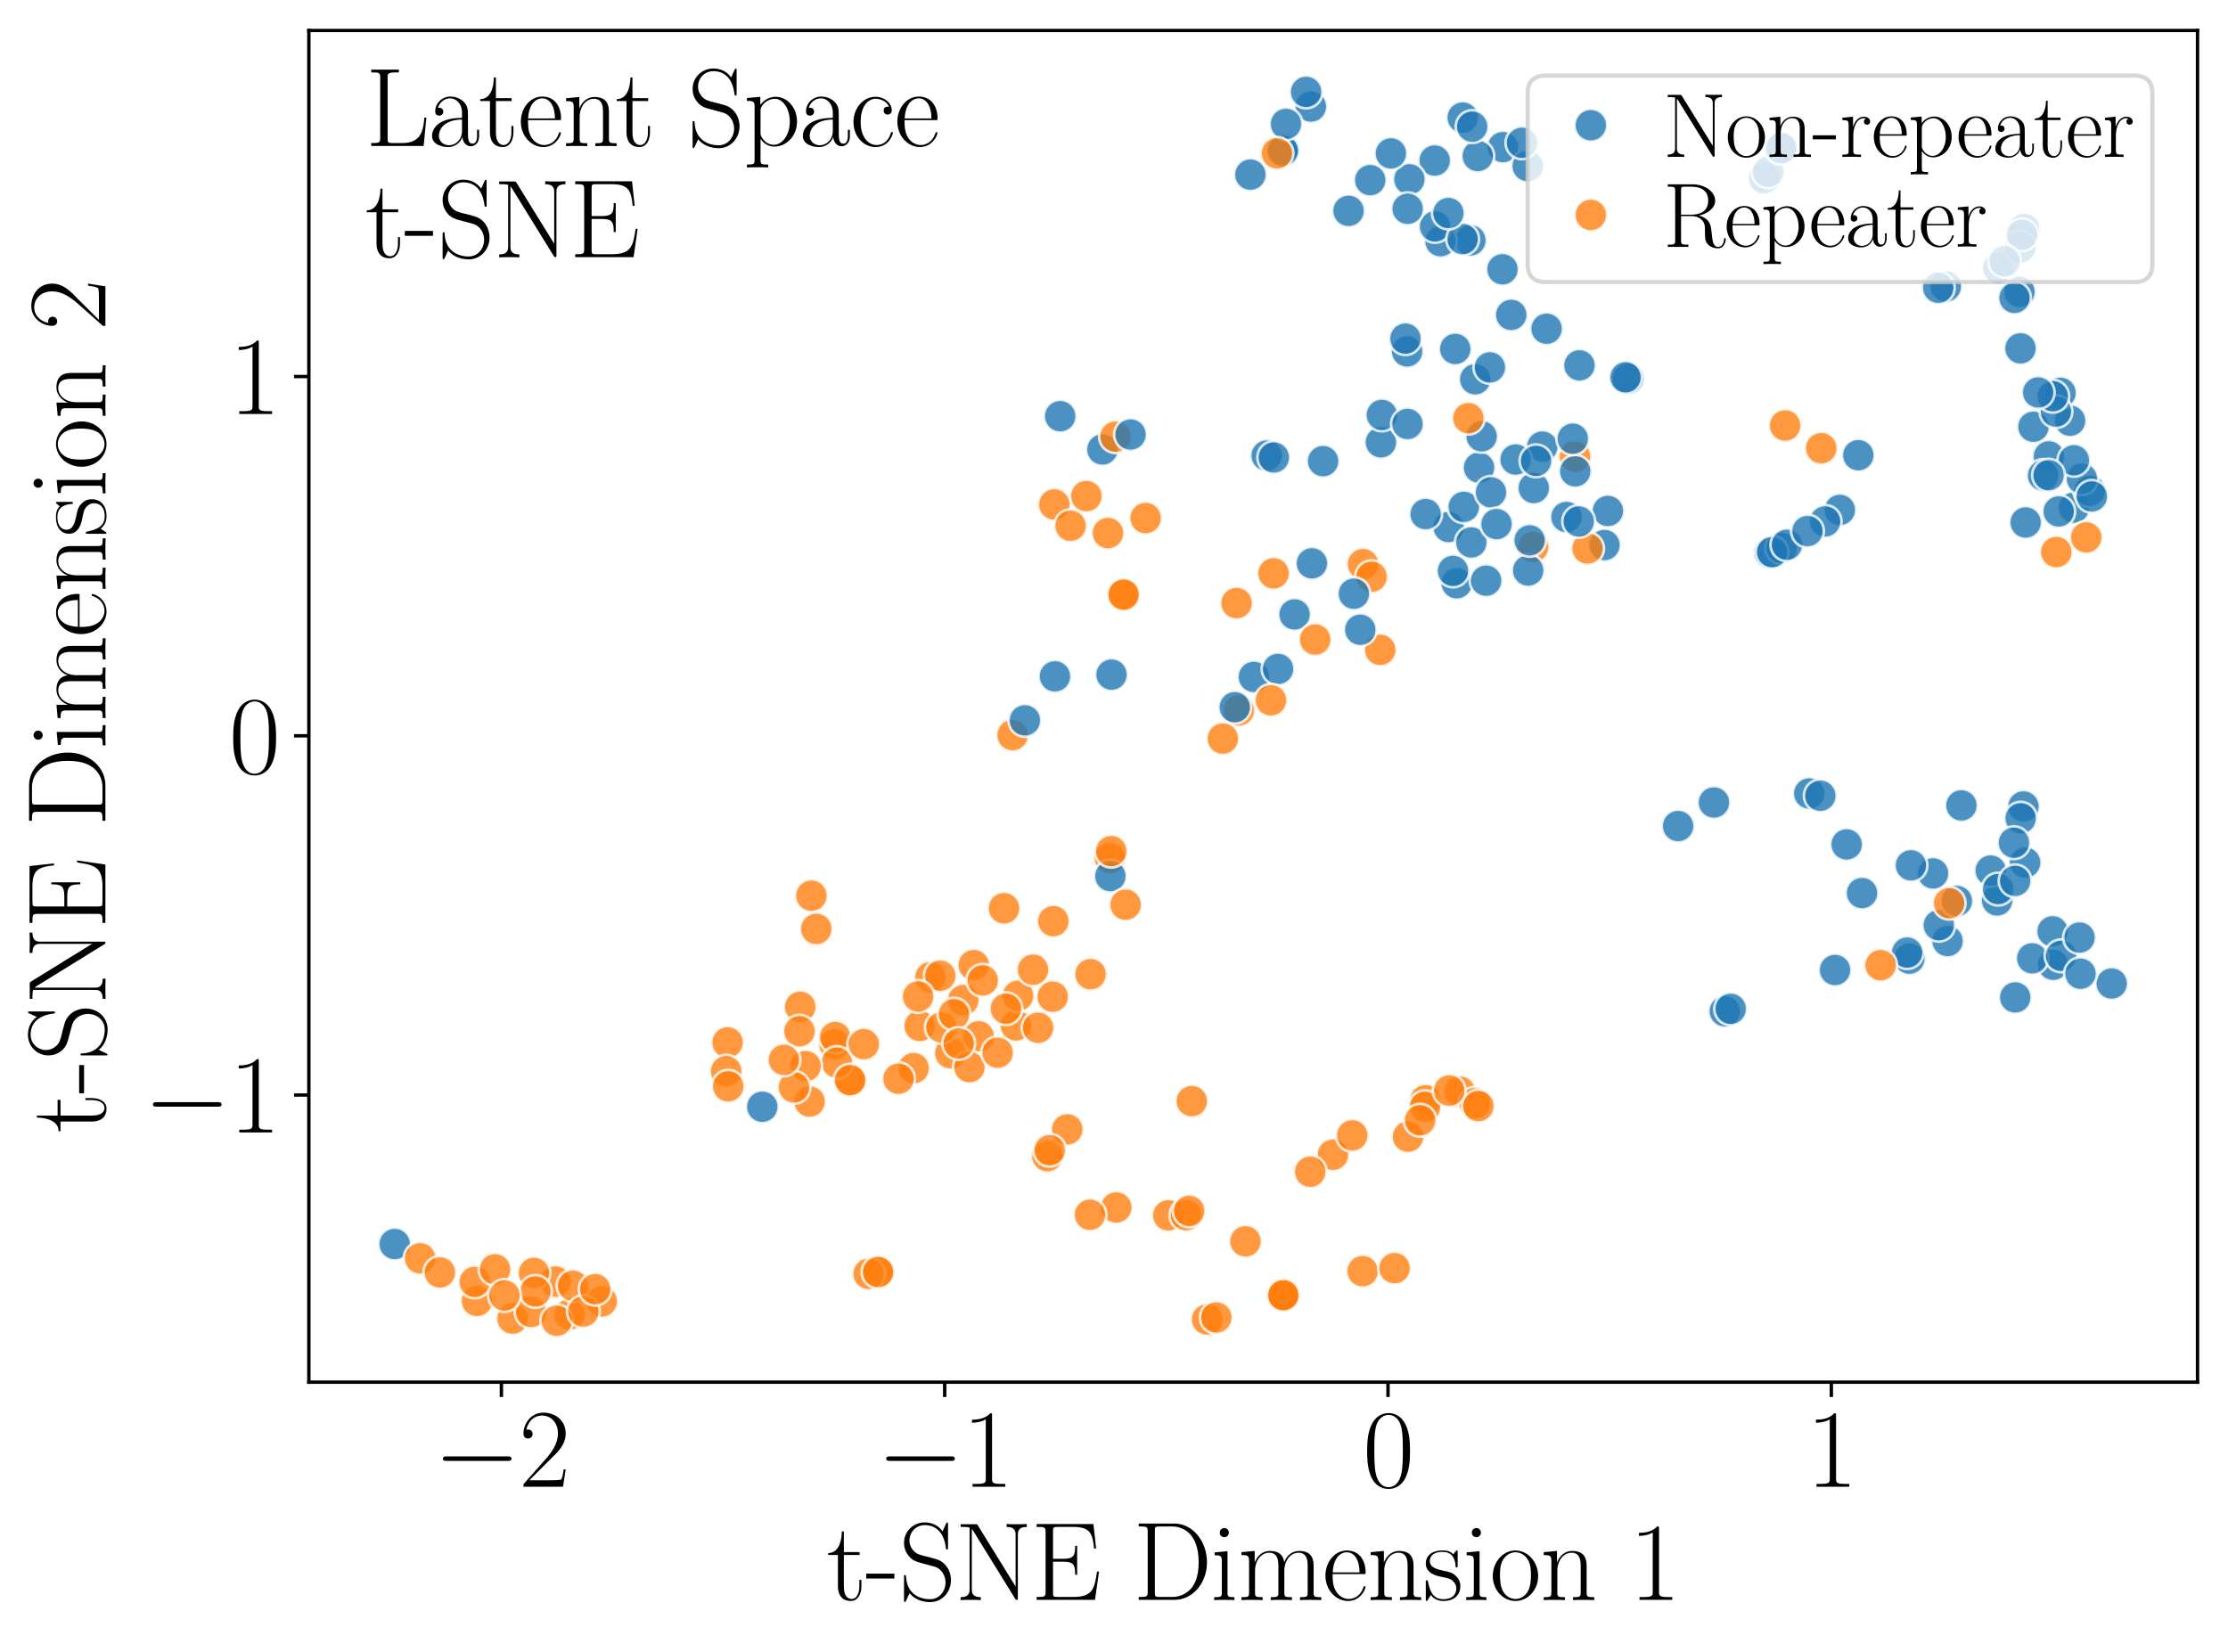 <?xml version="1.0" encoding="utf-8" standalone="no"?>
<!DOCTYPE svg PUBLIC "-//W3C//DTD SVG 1.1//EN"
  "http://www.w3.org/Graphics/SVG/1.1/DTD/svg11.dtd">
<svg xmlns:xlink="http://www.w3.org/1999/xlink" width="526.32pt" height="390.24pt" viewBox="0 0 526.32 390.24" xmlns="http://www.w3.org/2000/svg" version="1.1">
 <defs>
  <style type="text/css">*{stroke-linejoin: round; stroke-linecap: butt}</style>
 </defs>
 <g id="figure_1">
  <g id="patch_1">
   <path d="M 0 390.24 
L 526.32 390.24 
L 526.32 0 
L 0 0 
z
" style="fill: #ffffff"/>
  </g>
  <g id="axes_1">
   <g id="patch_2">
    <path d="M 72.962 326.569 
L 519.12 326.569 
L 519.12 7.2 
L 72.962 7.2 
z
" style="fill: #ffffff"/>
   </g>
   <g id="PathCollection_1">
    <defs>
     <path id="C0_0_ca7a860de7" d="M 0 3.873 
C 1.027 3.873 2.012 3.465 2.739 2.739 
C 3.465 2.012 3.873 1.027 3.873 -0 
C 3.873 -1.027 3.465 -2.012 2.739 -2.739 
C 2.012 -3.465 1.027 -3.873 0 -3.873 
C -1.027 -3.873 -2.012 -3.465 -2.739 -2.739 
C -3.465 -2.012 -3.873 -1.027 -3.873 0 
C -3.873 1.027 -3.465 2.012 -2.739 2.739 
C -2.012 3.465 -1.027 3.873 0 3.873 
z
"/>
    </defs>
    <g clip-path="url(#p714026dd53)">
     <use xlink:href="#C0_0_ca7a860de7" x="303.157" y="35.214" style="fill: #1f77b4; fill-opacity: 0.8; stroke: #ffffff; stroke-opacity: 0.8; stroke-width: 0.62"/>
    </g>
    <g clip-path="url(#p714026dd53)">
     <use xlink:href="#C0_0_ca7a860de7" x="321.896" y="300.338" style="fill: #ff7f0e; fill-opacity: 0.8; stroke: #ffffff; stroke-opacity: 0.8; stroke-width: 0.62"/>
    </g>
    <g clip-path="url(#p714026dd53)">
     <use xlink:href="#C0_0_ca7a860de7" x="292.115" y="142.493" style="fill: #ff7f0e; fill-opacity: 0.8; stroke: #ffffff; stroke-opacity: 0.8; stroke-width: 0.62"/>
    </g>
    <g clip-path="url(#p714026dd53)">
     <use xlink:href="#C0_0_ca7a860de7" x="451.049" y="226.5" style="fill: #1f77b4; fill-opacity: 0.8; stroke: #ffffff; stroke-opacity: 0.8; stroke-width: 0.62"/>
    </g>
    <g clip-path="url(#p714026dd53)">
     <use xlink:href="#C0_0_ca7a860de7" x="200.817" y="255.209" style="fill: #ff7f0e; fill-opacity: 0.8; stroke: #ffffff; stroke-opacity: 0.8; stroke-width: 0.62"/>
    </g>
    <g clip-path="url(#p714026dd53)">
     <use xlink:href="#C0_0_ca7a860de7" x="485.764" y="130.434" style="fill: #ff7f0e; fill-opacity: 0.8; stroke: #ffffff; stroke-opacity: 0.8; stroke-width: 0.62"/>
    </g>
    <g clip-path="url(#p714026dd53)">
     <use xlink:href="#C0_0_ca7a860de7" x="357.003" y="74.404" style="fill: #1f77b4; fill-opacity: 0.8; stroke: #ffffff; stroke-opacity: 0.8; stroke-width: 0.62"/>
    </g>
    <g clip-path="url(#p714026dd53)">
     <use xlink:href="#C0_0_ca7a860de7" x="344.821" y="257.917" style="fill: #ff7f0e; fill-opacity: 0.8; stroke: #ffffff; stroke-opacity: 0.8; stroke-width: 0.62"/>
    </g>
    <g clip-path="url(#p714026dd53)">
     <use xlink:href="#C0_0_ca7a860de7" x="309.916" y="133.098" style="fill: #1f77b4; fill-opacity: 0.8; stroke: #ffffff; stroke-opacity: 0.8; stroke-width: 0.62"/>
    </g>
    <g clip-path="url(#p714026dd53)">
     <use xlink:href="#C0_0_ca7a860de7" x="207.544" y="300.513" style="fill: #ff7f0e; fill-opacity: 0.8; stroke: #ffffff; stroke-opacity: 0.8; stroke-width: 0.62"/>
    </g>
    <g clip-path="url(#p714026dd53)">
     <use xlink:href="#C0_0_ca7a860de7" x="460.068" y="222.337" style="fill: #1f77b4; fill-opacity: 0.8; stroke: #ffffff; stroke-opacity: 0.8; stroke-width: 0.62"/>
    </g>
    <g clip-path="url(#p714026dd53)">
     <use xlink:href="#C0_0_ca7a860de7" x="265.284" y="140.432" style="fill: #ff7f0e; fill-opacity: 0.8; stroke: #ffffff; stroke-opacity: 0.8; stroke-width: 0.62"/>
    </g>
    <g clip-path="url(#p714026dd53)">
     <use xlink:href="#C0_0_ca7a860de7" x="336.726" y="259.968" style="fill: #ff7f0e; fill-opacity: 0.8; stroke: #ffffff; stroke-opacity: 0.8; stroke-width: 0.62"/>
    </g>
    <g clip-path="url(#p714026dd53)">
     <use xlink:href="#C0_0_ca7a860de7" x="489.017" y="99.403" style="fill: #1f77b4; fill-opacity: 0.8; stroke: #ffffff; stroke-opacity: 0.8; stroke-width: 0.62"/>
    </g>
    <g clip-path="url(#p714026dd53)">
     <use xlink:href="#C0_0_ca7a860de7" x="436.235" y="199.511" style="fill: #1f77b4; fill-opacity: 0.8; stroke: #ffffff; stroke-opacity: 0.8; stroke-width: 0.62"/>
    </g>
    <g clip-path="url(#p714026dd53)">
     <use xlink:href="#C0_0_ca7a860de7" x="355.05" y="34.758" style="fill: #1f77b4; fill-opacity: 0.8; stroke: #ffffff; stroke-opacity: 0.8; stroke-width: 0.62"/>
    </g>
    <g clip-path="url(#p714026dd53)">
     <use xlink:href="#C0_0_ca7a860de7" x="121.084" y="311.554" style="fill: #ff7f0e; fill-opacity: 0.8; stroke: #ffffff; stroke-opacity: 0.8; stroke-width: 0.62"/>
    </g>
    <g clip-path="url(#p714026dd53)">
     <use xlink:href="#C0_0_ca7a860de7" x="342.205" y="124.518" style="fill: #1f77b4; fill-opacity: 0.8; stroke: #ffffff; stroke-opacity: 0.8; stroke-width: 0.62"/>
    </g>
    <g clip-path="url(#p714026dd53)">
     <use xlink:href="#C0_0_ca7a860de7" x="485.027" y="227.95" style="fill: #1f77b4; fill-opacity: 0.8; stroke: #ffffff; stroke-opacity: 0.8; stroke-width: 0.62"/>
    </g>
    <g clip-path="url(#p714026dd53)">
     <use xlink:href="#C0_0_ca7a860de7" x="478.182" y="54.106" style="fill: #1f77b4; fill-opacity: 0.8; stroke: #ffffff; stroke-opacity: 0.8; stroke-width: 0.62"/>
    </g>
    <g clip-path="url(#p714026dd53)">
     <use xlink:href="#C0_0_ca7a860de7" x="418.091" y="130.654" style="fill: #1f77b4; fill-opacity: 0.8; stroke: #ffffff; stroke-opacity: 0.8; stroke-width: 0.62"/>
    </g>
    <g clip-path="url(#p714026dd53)">
     <use xlink:href="#C0_0_ca7a860de7" x="396.421" y="195.172" style="fill: #1f77b4; fill-opacity: 0.8; stroke: #ffffff; stroke-opacity: 0.8; stroke-width: 0.62"/>
    </g>
    <g clip-path="url(#p714026dd53)">
     <use xlink:href="#C0_0_ca7a860de7" x="197.131" y="246.693" style="fill: #ff7f0e; fill-opacity: 0.8; stroke: #ffffff; stroke-opacity: 0.8; stroke-width: 0.62"/>
    </g>
    <g clip-path="url(#p714026dd53)">
     <use xlink:href="#C0_0_ca7a860de7" x="472.076" y="63.31" style="fill: #1f77b4; fill-opacity: 0.8; stroke: #ffffff; stroke-opacity: 0.8; stroke-width: 0.62"/>
    </g>
    <g clip-path="url(#p714026dd53)">
     <use xlink:href="#C0_0_ca7a860de7" x="329.432" y="299.634" style="fill: #ff7f0e; fill-opacity: 0.8; stroke: #ffffff; stroke-opacity: 0.8; stroke-width: 0.62"/>
    </g>
    <g clip-path="url(#p714026dd53)">
     <use xlink:href="#C0_0_ca7a860de7" x="471.779" y="212.747" style="fill: #1f77b4; fill-opacity: 0.8; stroke: #ffffff; stroke-opacity: 0.8; stroke-width: 0.62"/>
    </g>
    <g clip-path="url(#p714026dd53)">
     <use xlink:href="#C0_0_ca7a860de7" x="420.862" y="129.433" style="fill: #1f77b4; fill-opacity: 0.8; stroke: #ffffff; stroke-opacity: 0.8; stroke-width: 0.62"/>
    </g>
    <g clip-path="url(#p714026dd53)">
     <use xlink:href="#C0_0_ca7a860de7" x="191.676" y="211.625" style="fill: #ff7f0e; fill-opacity: 0.8; stroke: #ffffff; stroke-opacity: 0.8; stroke-width: 0.62"/>
    </g>
    <g clip-path="url(#p714026dd53)">
     <use xlink:href="#C0_0_ca7a860de7" x="270.625" y="122.401" style="fill: #ff7f0e; fill-opacity: 0.8; stroke: #ffffff; stroke-opacity: 0.8; stroke-width: 0.62"/>
    </g>
    <g clip-path="url(#p714026dd53)">
     <use xlink:href="#C0_0_ca7a860de7" x="362.142" y="129.252" style="fill: #ff7f0e; fill-opacity: 0.8; stroke: #ffffff; stroke-opacity: 0.8; stroke-width: 0.62"/>
    </g>
    <g clip-path="url(#p714026dd53)">
     <use xlink:href="#C0_0_ca7a860de7" x="305.816" y="145.162" style="fill: #1f77b4; fill-opacity: 0.8; stroke: #ffffff; stroke-opacity: 0.8; stroke-width: 0.62"/>
    </g>
    <g clip-path="url(#p714026dd53)">
     <use xlink:href="#C0_0_ca7a860de7" x="112.684" y="307.358" style="fill: #ff7f0e; fill-opacity: 0.8; stroke: #ffffff; stroke-opacity: 0.8; stroke-width: 0.62"/>
    </g>
    <g clip-path="url(#p714026dd53)">
     <use xlink:href="#C0_0_ca7a860de7" x="489.919" y="119.935" style="fill: #1f77b4; fill-opacity: 0.8; stroke: #ffffff; stroke-opacity: 0.8; stroke-width: 0.62"/>
    </g>
    <g clip-path="url(#p714026dd53)">
     <use xlink:href="#C0_0_ca7a860de7" x="326.217" y="104.505" style="fill: #1f77b4; fill-opacity: 0.8; stroke: #ffffff; stroke-opacity: 0.8; stroke-width: 0.62"/>
    </g>
    <g clip-path="url(#p714026dd53)">
     <use xlink:href="#C0_0_ca7a860de7" x="427.395" y="187.474" style="fill: #1f77b4; fill-opacity: 0.8; stroke: #ffffff; stroke-opacity: 0.8; stroke-width: 0.62"/>
    </g>
    <g clip-path="url(#p714026dd53)">
     <use xlink:href="#C0_0_ca7a860de7" x="197.302" y="245.018" style="fill: #ff7f0e; fill-opacity: 0.8; stroke: #ffffff; stroke-opacity: 0.8; stroke-width: 0.62"/>
    </g>
    <g clip-path="url(#p714026dd53)">
     <use xlink:href="#C0_0_ca7a860de7" x="347.567" y="128.162" style="fill: #1f77b4; fill-opacity: 0.8; stroke: #ffffff; stroke-opacity: 0.8; stroke-width: 0.62"/>
    </g>
    <g clip-path="url(#p714026dd53)">
     <use xlink:href="#C0_0_ca7a860de7" x="332.401" y="83.031" style="fill: #1f77b4; fill-opacity: 0.8; stroke: #ffffff; stroke-opacity: 0.8; stroke-width: 0.62"/>
    </g>
    <g clip-path="url(#p714026dd53)">
     <use xlink:href="#C0_0_ca7a860de7" x="205.197" y="300.965" style="fill: #ff7f0e; fill-opacity: 0.8; stroke: #ffffff; stroke-opacity: 0.8; stroke-width: 0.62"/>
    </g>
    <g clip-path="url(#p714026dd53)">
     <use xlink:href="#C0_0_ca7a860de7" x="239.982" y="242.273" style="fill: #ff7f0e; fill-opacity: 0.8; stroke: #ffffff; stroke-opacity: 0.8; stroke-width: 0.62"/>
    </g>
    <g clip-path="url(#p714026dd53)">
     <use xlink:href="#C0_0_ca7a860de7" x="477.252" y="58.38" style="fill: #1f77b4; fill-opacity: 0.8; stroke: #ffffff; stroke-opacity: 0.8; stroke-width: 0.62"/>
    </g>
    <g clip-path="url(#p714026dd53)">
     <use xlink:href="#C0_0_ca7a860de7" x="231.179" y="244.848" style="fill: #ff7f0e; fill-opacity: 0.8; stroke: #ffffff; stroke-opacity: 0.8; stroke-width: 0.62"/>
    </g>
    <g clip-path="url(#p714026dd53)">
     <use xlink:href="#C0_0_ca7a860de7" x="262.19" y="202.727" style="fill: #ff7f0e; fill-opacity: 0.8; stroke: #ffffff; stroke-opacity: 0.8; stroke-width: 0.62"/>
    </g>
    <g clip-path="url(#p714026dd53)">
     <use xlink:href="#C0_0_ca7a860de7" x="125.467" y="309.975" style="fill: #ff7f0e; fill-opacity: 0.8; stroke: #ffffff; stroke-opacity: 0.8; stroke-width: 0.62"/>
    </g>
    <g clip-path="url(#p714026dd53)">
     <use xlink:href="#C0_0_ca7a860de7" x="294.21" y="293.283" style="fill: #ff7f0e; fill-opacity: 0.8; stroke: #ffffff; stroke-opacity: 0.8; stroke-width: 0.62"/>
    </g>
    <g clip-path="url(#p714026dd53)">
     <use xlink:href="#C0_0_ca7a860de7" x="407.453" y="238.922" style="fill: #1f77b4; fill-opacity: 0.8; stroke: #ffffff; stroke-opacity: 0.8; stroke-width: 0.62"/>
    </g>
    <g clip-path="url(#p714026dd53)">
     <use xlink:href="#C0_0_ca7a860de7" x="477.303" y="82.305" style="fill: #1f77b4; fill-opacity: 0.8; stroke: #ffffff; stroke-opacity: 0.8; stroke-width: 0.62"/>
    </g>
    <g clip-path="url(#p714026dd53)">
     <use xlink:href="#C0_0_ca7a860de7" x="484.889" y="220.049" style="fill: #1f77b4; fill-opacity: 0.8; stroke: #ffffff; stroke-opacity: 0.8; stroke-width: 0.62"/>
    </g>
    <g clip-path="url(#p714026dd53)">
     <use xlink:href="#C0_0_ca7a860de7" x="361.002" y="134.792" style="fill: #1f77b4; fill-opacity: 0.8; stroke: #ffffff; stroke-opacity: 0.8; stroke-width: 0.62"/>
    </g>
    <g clip-path="url(#p714026dd53)">
     <use xlink:href="#C0_0_ca7a860de7" x="326.048" y="153.542" style="fill: #ff7f0e; fill-opacity: 0.8; stroke: #ffffff; stroke-opacity: 0.8; stroke-width: 0.62"/>
    </g>
    <g clip-path="url(#p714026dd53)">
     <use xlink:href="#C0_0_ca7a860de7" x="247.426" y="273.162" style="fill: #ff7f0e; fill-opacity: 0.8; stroke: #ffffff; stroke-opacity: 0.8; stroke-width: 0.62"/>
    </g>
    <g clip-path="url(#p714026dd53)">
     <use xlink:href="#C0_0_ca7a860de7" x="321.341" y="148.787" style="fill: #1f77b4; fill-opacity: 0.8; stroke: #ffffff; stroke-opacity: 0.8; stroke-width: 0.62"/>
    </g>
    <g clip-path="url(#p714026dd53)">
     <use xlink:href="#C0_0_ca7a860de7" x="303.153" y="305.877" style="fill: #ff7f0e; fill-opacity: 0.8; stroke: #ffffff; stroke-opacity: 0.8; stroke-width: 0.62"/>
    </g>
    <g clip-path="url(#p714026dd53)">
     <use xlink:href="#C0_0_ca7a860de7" x="131.226" y="302.791" style="fill: #ff7f0e; fill-opacity: 0.8; stroke: #ffffff; stroke-opacity: 0.8; stroke-width: 0.62"/>
    </g>
    <g clip-path="url(#p714026dd53)">
     <use xlink:href="#C0_0_ca7a860de7" x="318.568" y="49.819" style="fill: #1f77b4; fill-opacity: 0.8; stroke: #ffffff; stroke-opacity: 0.8; stroke-width: 0.62"/>
    </g>
    <g clip-path="url(#p714026dd53)">
     <use xlink:href="#C0_0_ca7a860de7" x="252.117" y="266.848" style="fill: #ff7f0e; fill-opacity: 0.8; stroke: #ffffff; stroke-opacity: 0.8; stroke-width: 0.62"/>
    </g>
    <g clip-path="url(#p714026dd53)">
     <use xlink:href="#C0_0_ca7a860de7" x="344.125" y="137.805" style="fill: #1f77b4; fill-opacity: 0.8; stroke: #ffffff; stroke-opacity: 0.8; stroke-width: 0.62"/>
    </g>
    <g clip-path="url(#p714026dd53)">
     <use xlink:href="#C0_0_ca7a860de7" x="285.168" y="311.742" style="fill: #ff7f0e; fill-opacity: 0.8; stroke: #ffffff; stroke-opacity: 0.8; stroke-width: 0.62"/>
    </g>
    <g clip-path="url(#p714026dd53)">
     <use xlink:href="#C0_0_ca7a860de7" x="230.032" y="228.029" style="fill: #ff7f0e; fill-opacity: 0.8; stroke: #ffffff; stroke-opacity: 0.8; stroke-width: 0.62"/>
    </g>
    <g clip-path="url(#p714026dd53)">
     <use xlink:href="#C0_0_ca7a860de7" x="189.037" y="237.875" style="fill: #ff7f0e; fill-opacity: 0.8; stroke: #ffffff; stroke-opacity: 0.8; stroke-width: 0.62"/>
    </g>
    <g clip-path="url(#p714026dd53)">
     <use xlink:href="#C0_0_ca7a860de7" x="379.027" y="128.78" style="fill: #1f77b4; fill-opacity: 0.8; stroke: #ffffff; stroke-opacity: 0.8; stroke-width: 0.62"/>
    </g>
    <g clip-path="url(#p714026dd53)">
     <use xlink:href="#C0_0_ca7a860de7" x="348.403" y="260.676" style="fill: #ff7f0e; fill-opacity: 0.8; stroke: #ffffff; stroke-opacity: 0.8; stroke-width: 0.62"/>
    </g>
    <g clip-path="url(#p714026dd53)">
     <use xlink:href="#C0_0_ca7a860de7" x="492.836" y="126.962" style="fill: #ff7f0e; fill-opacity: 0.8; stroke: #ffffff; stroke-opacity: 0.8; stroke-width: 0.62"/>
    </g>
    <g clip-path="url(#p714026dd53)">
     <use xlink:href="#C0_0_ca7a860de7" x="348.489" y="89.608" style="fill: #1f77b4; fill-opacity: 0.8; stroke: #ffffff; stroke-opacity: 0.8; stroke-width: 0.62"/>
    </g>
    <g clip-path="url(#p714026dd53)">
     <use xlink:href="#C0_0_ca7a860de7" x="126.137" y="300.756" style="fill: #ff7f0e; fill-opacity: 0.8; stroke: #ffffff; stroke-opacity: 0.8; stroke-width: 0.62"/>
    </g>
    <g clip-path="url(#p714026dd53)">
     <use xlink:href="#C0_0_ca7a860de7" x="240.483" y="235.264" style="fill: #ff7f0e; fill-opacity: 0.8; stroke: #ffffff; stroke-opacity: 0.8; stroke-width: 0.62"/>
    </g>
    <g clip-path="url(#p714026dd53)">
     <use xlink:href="#C0_0_ca7a860de7" x="260.421" y="106.202" style="fill: #1f77b4; fill-opacity: 0.8; stroke: #ffffff; stroke-opacity: 0.8; stroke-width: 0.62"/>
    </g>
    <g clip-path="url(#p714026dd53)">
     <use xlink:href="#C0_0_ca7a860de7" x="480.066" y="226.424" style="fill: #1f77b4; fill-opacity: 0.8; stroke: #ffffff; stroke-opacity: 0.8; stroke-width: 0.62"/>
    </g>
    <g clip-path="url(#p714026dd53)">
     <use xlink:href="#C0_0_ca7a860de7" x="379.839" y="120.719" style="fill: #1f77b4; fill-opacity: 0.8; stroke: #ffffff; stroke-opacity: 0.8; stroke-width: 0.62"/>
    </g>
    <g clip-path="url(#p714026dd53)">
     <use xlink:href="#C0_0_ca7a860de7" x="478.003" y="190.544" style="fill: #1f77b4; fill-opacity: 0.8; stroke: #ffffff; stroke-opacity: 0.8; stroke-width: 0.62"/>
    </g>
    <g clip-path="url(#p714026dd53)">
     <use xlink:href="#C0_0_ca7a860de7" x="421.693" y="100.535" style="fill: #ff7f0e; fill-opacity: 0.8; stroke: #ffffff; stroke-opacity: 0.8; stroke-width: 0.62"/>
    </g>
    <g clip-path="url(#p714026dd53)">
     <use xlink:href="#C0_0_ca7a860de7" x="349.097" y="36.863" style="fill: #1f77b4; fill-opacity: 0.8; stroke: #ffffff; stroke-opacity: 0.8; stroke-width: 0.62"/>
    </g>
    <g clip-path="url(#p714026dd53)">
     <use xlink:href="#C0_0_ca7a860de7" x="314.879" y="272.834" style="fill: #ff7f0e; fill-opacity: 0.8; stroke: #ffffff; stroke-opacity: 0.8; stroke-width: 0.62"/>
    </g>
    <g clip-path="url(#p714026dd53)">
     <use xlink:href="#C0_0_ca7a860de7" x="292.644" y="167.841" style="fill: #ff7f0e; fill-opacity: 0.8; stroke: #ffffff; stroke-opacity: 0.8; stroke-width: 0.62"/>
    </g>
    <g clip-path="url(#p714026dd53)">
     <use xlink:href="#C0_0_ca7a860de7" x="450.534" y="225.068" style="fill: #1f77b4; fill-opacity: 0.8; stroke: #ffffff; stroke-opacity: 0.8; stroke-width: 0.62"/>
    </g>
    <g clip-path="url(#p714026dd53)">
     <use xlink:href="#C0_0_ca7a860de7" x="262.304" y="207.006" style="fill: #1f77b4; fill-opacity: 0.8; stroke: #ffffff; stroke-opacity: 0.8; stroke-width: 0.62"/>
    </g>
    <g clip-path="url(#p714026dd53)">
     <use xlink:href="#C0_0_ca7a860de7" x="493.672" y="115.964" style="fill: #1f77b4; fill-opacity: 0.8; stroke: #ffffff; stroke-opacity: 0.8; stroke-width: 0.62"/>
    </g>
    <g clip-path="url(#p714026dd53)">
     <use xlink:href="#C0_0_ca7a860de7" x="281.533" y="260.161" style="fill: #ff7f0e; fill-opacity: 0.8; stroke: #ffffff; stroke-opacity: 0.8; stroke-width: 0.62"/>
    </g>
    <g clip-path="url(#p714026dd53)">
     <use xlink:href="#C0_0_ca7a860de7" x="321.979" y="133.285" style="fill: #ff7f0e; fill-opacity: 0.8; stroke: #ffffff; stroke-opacity: 0.8; stroke-width: 0.62"/>
    </g>
    <g clip-path="url(#p714026dd53)">
     <use xlink:href="#C0_0_ca7a860de7" x="347.352" y="56.792" style="fill: #1f77b4; fill-opacity: 0.8; stroke: #ffffff; stroke-opacity: 0.8; stroke-width: 0.62"/>
    </g>
    <g clip-path="url(#p714026dd53)">
     <use xlink:href="#C0_0_ca7a860de7" x="171.875" y="246.298" style="fill: #ff7f0e; fill-opacity: 0.8; stroke: #ffffff; stroke-opacity: 0.8; stroke-width: 0.62"/>
    </g>
    <g clip-path="url(#p714026dd53)">
     <use xlink:href="#C0_0_ca7a860de7" x="303.182" y="306.039" style="fill: #ff7f0e; fill-opacity: 0.8; stroke: #ffffff; stroke-opacity: 0.8; stroke-width: 0.62"/>
    </g>
    <g clip-path="url(#p714026dd53)">
     <use xlink:href="#C0_0_ca7a860de7" x="384.568" y="89.448" style="fill: #1f77b4; fill-opacity: 0.8; stroke: #ffffff; stroke-opacity: 0.8; stroke-width: 0.62"/>
    </g>
    <g clip-path="url(#p714026dd53)">
     <use xlink:href="#C0_0_ca7a860de7" x="142.147" y="307.484" style="fill: #ff7f0e; fill-opacity: 0.8; stroke: #ffffff; stroke-opacity: 0.8; stroke-width: 0.62"/>
    </g>
    <g clip-path="url(#p714026dd53)">
     <use xlink:href="#C0_0_ca7a860de7" x="480.362" y="100.834" style="fill: #1f77b4; fill-opacity: 0.8; stroke: #ffffff; stroke-opacity: 0.8; stroke-width: 0.62"/>
    </g>
    <g clip-path="url(#p714026dd53)">
     <use xlink:href="#C0_0_ca7a860de7" x="134.577" y="310.523" style="fill: #ff7f0e; fill-opacity: 0.8; stroke: #ffffff; stroke-opacity: 0.8; stroke-width: 0.62"/>
    </g>
    <g clip-path="url(#p714026dd53)">
     <use xlink:href="#C0_0_ca7a860de7" x="291.692" y="167.092" style="fill: #1f77b4; fill-opacity: 0.8; stroke: #ffffff; stroke-opacity: 0.8; stroke-width: 0.62"/>
    </g>
    <g clip-path="url(#p714026dd53)">
     <use xlink:href="#C0_0_ca7a860de7" x="340.287" y="56.989" style="fill: #1f77b4; fill-opacity: 0.8; stroke: #ffffff; stroke-opacity: 0.8; stroke-width: 0.62"/>
    </g>
    <g clip-path="url(#p714026dd53)">
     <use xlink:href="#C0_0_ca7a860de7" x="370.04" y="122.158" style="fill: #1f77b4; fill-opacity: 0.8; stroke: #ffffff; stroke-opacity: 0.8; stroke-width: 0.62"/>
    </g>
    <g clip-path="url(#p714026dd53)">
     <use xlink:href="#C0_0_ca7a860de7" x="197.689" y="251.056" style="fill: #ff7f0e; fill-opacity: 0.8; stroke: #ffffff; stroke-opacity: 0.8; stroke-width: 0.62"/>
    </g>
    <g clip-path="url(#p714026dd53)">
     <use xlink:href="#C0_0_ca7a860de7" x="261.734" y="125.945" style="fill: #ff7f0e; fill-opacity: 0.8; stroke: #ffffff; stroke-opacity: 0.8; stroke-width: 0.62"/>
    </g>
    <g clip-path="url(#p714026dd53)">
     <use xlink:href="#C0_0_ca7a860de7" x="349.393" y="110.491" style="fill: #1f77b4; fill-opacity: 0.8; stroke: #ffffff; stroke-opacity: 0.8; stroke-width: 0.62"/>
    </g>
    <g clip-path="url(#p714026dd53)">
     <use xlink:href="#C0_0_ca7a860de7" x="296.207" y="159.931" style="fill: #1f77b4; fill-opacity: 0.8; stroke: #ffffff; stroke-opacity: 0.8; stroke-width: 0.62"/>
    </g>
    <g clip-path="url(#p714026dd53)">
     <use xlink:href="#C0_0_ca7a860de7" x="332.005" y="80.008" style="fill: #1f77b4; fill-opacity: 0.8; stroke: #ffffff; stroke-opacity: 0.8; stroke-width: 0.62"/>
    </g>
    <g clip-path="url(#p714026dd53)">
     <use xlink:href="#C0_0_ca7a860de7" x="372.059" y="107.873" style="fill: #ff7f0e; fill-opacity: 0.8; stroke: #ffffff; stroke-opacity: 0.8; stroke-width: 0.62"/>
    </g>
    <g clip-path="url(#p714026dd53)">
     <use xlink:href="#C0_0_ca7a860de7" x="239.206" y="173.68" style="fill: #ff7f0e; fill-opacity: 0.8; stroke: #ffffff; stroke-opacity: 0.8; stroke-width: 0.62"/>
    </g>
    <g clip-path="url(#p714026dd53)">
     <use xlink:href="#C0_0_ca7a860de7" x="248.836" y="217.641" style="fill: #ff7f0e; fill-opacity: 0.8; stroke: #ffffff; stroke-opacity: 0.8; stroke-width: 0.62"/>
    </g>
    <g clip-path="url(#p714026dd53)">
     <use xlink:href="#C0_0_ca7a860de7" x="362.32" y="115.304" style="fill: #1f77b4; fill-opacity: 0.8; stroke: #ffffff; stroke-opacity: 0.8; stroke-width: 0.62"/>
    </g>
    <g clip-path="url(#p714026dd53)">
     <use xlink:href="#C0_0_ca7a860de7" x="343.245" y="134.889" style="fill: #1f77b4; fill-opacity: 0.8; stroke: #ffffff; stroke-opacity: 0.8; stroke-width: 0.62"/>
    </g>
    <g clip-path="url(#p714026dd53)">
     <use xlink:href="#C0_0_ca7a860de7" x="312.551" y="108.957" style="fill: #1f77b4; fill-opacity: 0.8; stroke: #ffffff; stroke-opacity: 0.8; stroke-width: 0.62"/>
    </g>
    <g clip-path="url(#p714026dd53)">
     <use xlink:href="#C0_0_ca7a860de7" x="364.34" y="105.518" style="fill: #1f77b4; fill-opacity: 0.8; stroke: #ffffff; stroke-opacity: 0.8; stroke-width: 0.62"/>
    </g>
    <g clip-path="url(#p714026dd53)">
     <use xlink:href="#C0_0_ca7a860de7" x="338.998" y="53.493" style="fill: #1f77b4; fill-opacity: 0.8; stroke: #ffffff; stroke-opacity: 0.8; stroke-width: 0.62"/>
    </g>
    <g clip-path="url(#p714026dd53)">
     <use xlink:href="#C0_0_ca7a860de7" x="309.675" y="25.169" style="fill: #1f77b4; fill-opacity: 0.8; stroke: #ffffff; stroke-opacity: 0.8; stroke-width: 0.62"/>
    </g>
    <g clip-path="url(#p714026dd53)">
     <use xlink:href="#C0_0_ca7a860de7" x="250.444" y="98.34" style="fill: #1f77b4; fill-opacity: 0.8; stroke: #ffffff; stroke-opacity: 0.8; stroke-width: 0.62"/>
    </g>
    <g clip-path="url(#p714026dd53)">
     <use xlink:href="#C0_0_ca7a860de7" x="478.516" y="123.442" style="fill: #1f77b4; fill-opacity: 0.8; stroke: #ffffff; stroke-opacity: 0.8; stroke-width: 0.62"/>
    </g>
    <g clip-path="url(#p714026dd53)">
     <use xlink:href="#C0_0_ca7a860de7" x="372.119" y="111.36" style="fill: #1f77b4; fill-opacity: 0.8; stroke: #ffffff; stroke-opacity: 0.8; stroke-width: 0.62"/>
    </g>
    <g clip-path="url(#p714026dd53)">
     <use xlink:href="#C0_0_ca7a860de7" x="224.503" y="248.834" style="fill: #ff7f0e; fill-opacity: 0.8; stroke: #ffffff; stroke-opacity: 0.8; stroke-width: 0.62"/>
    </g>
    <g clip-path="url(#p714026dd53)">
     <use xlink:href="#C0_0_ca7a860de7" x="324.002" y="136.27" style="fill: #ff7f0e; fill-opacity: 0.8; stroke: #ffffff; stroke-opacity: 0.8; stroke-width: 0.62"/>
    </g>
    <g clip-path="url(#p714026dd53)">
     <use xlink:href="#C0_0_ca7a860de7" x="434.623" y="120.475" style="fill: #1f77b4; fill-opacity: 0.8; stroke: #ffffff; stroke-opacity: 0.8; stroke-width: 0.62"/>
    </g>
    <g clip-path="url(#p714026dd53)">
     <use xlink:href="#C0_0_ca7a860de7" x="491.805" y="113.094" style="fill: #1f77b4; fill-opacity: 0.8; stroke: #ffffff; stroke-opacity: 0.8; stroke-width: 0.62"/>
    </g>
    <g clip-path="url(#p714026dd53)">
     <use xlink:href="#C0_0_ca7a860de7" x="343.771" y="82.445" style="fill: #1f77b4; fill-opacity: 0.8; stroke: #ffffff; stroke-opacity: 0.8; stroke-width: 0.62"/>
    </g>
    <g clip-path="url(#p714026dd53)">
     <use xlink:href="#C0_0_ca7a860de7" x="345.532" y="27.778" style="fill: #1f77b4; fill-opacity: 0.8; stroke: #ffffff; stroke-opacity: 0.8; stroke-width: 0.62"/>
    </g>
    <g clip-path="url(#p714026dd53)">
     <use xlink:href="#C0_0_ca7a860de7" x="463.341" y="190.297" style="fill: #1f77b4; fill-opacity: 0.8; stroke: #ffffff; stroke-opacity: 0.8; stroke-width: 0.62"/>
    </g>
    <g clip-path="url(#p714026dd53)">
     <use xlink:href="#C0_0_ca7a860de7" x="299.225" y="107.642" style="fill: #1f77b4; fill-opacity: 0.8; stroke: #ffffff; stroke-opacity: 0.8; stroke-width: 0.62"/>
    </g>
    <g clip-path="url(#p714026dd53)">
     <use xlink:href="#C0_0_ca7a860de7" x="358.03" y="108.57" style="fill: #1f77b4; fill-opacity: 0.8; stroke: #ffffff; stroke-opacity: 0.8; stroke-width: 0.62"/>
    </g>
    <g clip-path="url(#p714026dd53)">
     <use xlink:href="#C0_0_ca7a860de7" x="303.182" y="306.079" style="fill: #ff7f0e; fill-opacity: 0.8; stroke: #ffffff; stroke-opacity: 0.8; stroke-width: 0.62"/>
    </g>
    <g clip-path="url(#p714026dd53)">
     <use xlink:href="#C0_0_ca7a860de7" x="459.658" y="67.686" style="fill: #1f77b4; fill-opacity: 0.8; stroke: #ffffff; stroke-opacity: 0.8; stroke-width: 0.62"/>
    </g>
    <g clip-path="url(#p714026dd53)">
     <use xlink:href="#C0_0_ca7a860de7" x="430.01" y="188.01" style="fill: #1f77b4; fill-opacity: 0.8; stroke: #ffffff; stroke-opacity: 0.8; stroke-width: 0.62"/>
    </g>
    <g clip-path="url(#p714026dd53)">
     <use xlink:href="#C0_0_ca7a860de7" x="345.788" y="119.756" style="fill: #1f77b4; fill-opacity: 0.8; stroke: #ffffff; stroke-opacity: 0.8; stroke-width: 0.62"/>
    </g>
    <g clip-path="url(#p714026dd53)">
     <use xlink:href="#C0_0_ca7a860de7" x="438.99" y="107.551" style="fill: #1f77b4; fill-opacity: 0.8; stroke: #ffffff; stroke-opacity: 0.8; stroke-width: 0.62"/>
    </g>
    <g clip-path="url(#p714026dd53)">
     <use xlink:href="#C0_0_ca7a860de7" x="227.551" y="236.29" style="fill: #ff7f0e; fill-opacity: 0.8; stroke: #ffffff; stroke-opacity: 0.8; stroke-width: 0.62"/>
    </g>
    <g clip-path="url(#p714026dd53)">
     <use xlink:href="#C0_0_ca7a860de7" x="354.931" y="63.624" style="fill: #1f77b4; fill-opacity: 0.8; stroke: #ffffff; stroke-opacity: 0.8; stroke-width: 0.62"/>
    </g>
    <g clip-path="url(#p714026dd53)">
     <use xlink:href="#C0_0_ca7a860de7" x="486.756" y="92.818" style="fill: #1f77b4; fill-opacity: 0.8; stroke: #ffffff; stroke-opacity: 0.8; stroke-width: 0.62"/>
    </g>
    <g clip-path="url(#p714026dd53)">
     <use xlink:href="#C0_0_ca7a860de7" x="486.876" y="225.831" style="fill: #1f77b4; fill-opacity: 0.8; stroke: #ffffff; stroke-opacity: 0.8; stroke-width: 0.62"/>
    </g>
    <g clip-path="url(#p714026dd53)">
     <use xlink:href="#C0_0_ca7a860de7" x="486.329" y="120.837" style="fill: #1f77b4; fill-opacity: 0.8; stroke: #ffffff; stroke-opacity: 0.8; stroke-width: 0.62"/>
    </g>
    <g clip-path="url(#p714026dd53)">
     <use xlink:href="#C0_0_ca7a860de7" x="244.042" y="229.109" style="fill: #ff7f0e; fill-opacity: 0.8; stroke: #ffffff; stroke-opacity: 0.8; stroke-width: 0.62"/>
    </g>
    <g clip-path="url(#p714026dd53)">
     <use xlink:href="#C0_0_ca7a860de7" x="275.999" y="287.155" style="fill: #ff7f0e; fill-opacity: 0.8; stroke: #ffffff; stroke-opacity: 0.8; stroke-width: 0.62"/>
    </g>
    <g clip-path="url(#p714026dd53)">
     <use xlink:href="#C0_0_ca7a860de7" x="245.224" y="242.826" style="fill: #ff7f0e; fill-opacity: 0.8; stroke: #ffffff; stroke-opacity: 0.8; stroke-width: 0.62"/>
    </g>
    <g clip-path="url(#p714026dd53)">
     <use xlink:href="#C0_0_ca7a860de7" x="418.627" y="130.455" style="fill: #1f77b4; fill-opacity: 0.8; stroke: #ffffff; stroke-opacity: 0.8; stroke-width: 0.62"/>
    </g>
    <g clip-path="url(#p714026dd53)">
     <use xlink:href="#C0_0_ca7a860de7" x="416.744" y="42.111" style="fill: #1f77b4; fill-opacity: 0.8; stroke: #ffffff; stroke-opacity: 0.8; stroke-width: 0.62"/>
    </g>
    <g clip-path="url(#p714026dd53)">
     <use xlink:href="#C0_0_ca7a860de7" x="365.347" y="77.674" style="fill: #1f77b4; fill-opacity: 0.8; stroke: #ffffff; stroke-opacity: 0.8; stroke-width: 0.62"/>
    </g>
    <g clip-path="url(#p714026dd53)">
     <use xlink:href="#C0_0_ca7a860de7" x="349.235" y="261.33" style="fill: #ff7f0e; fill-opacity: 0.8; stroke: #ffffff; stroke-opacity: 0.8; stroke-width: 0.62"/>
    </g>
    <g clip-path="url(#p714026dd53)">
     <use xlink:href="#C0_0_ca7a860de7" x="219.807" y="230.883" style="fill: #ff7f0e; fill-opacity: 0.8; stroke: #ffffff; stroke-opacity: 0.8; stroke-width: 0.62"/>
    </g>
    <g clip-path="url(#p714026dd53)">
     <use xlink:href="#C0_0_ca7a860de7" x="408.839" y="238.357" style="fill: #1f77b4; fill-opacity: 0.8; stroke: #ffffff; stroke-opacity: 0.8; stroke-width: 0.62"/>
    </g>
    <g clip-path="url(#p714026dd53)">
     <use xlink:href="#C0_0_ca7a860de7" x="478.393" y="203.811" style="fill: #1f77b4; fill-opacity: 0.8; stroke: #ffffff; stroke-opacity: 0.8; stroke-width: 0.62"/>
    </g>
    <g clip-path="url(#p714026dd53)">
     <use xlink:href="#C0_0_ca7a860de7" x="222.121" y="230.532" style="fill: #ff7f0e; fill-opacity: 0.8; stroke: #ffffff; stroke-opacity: 0.8; stroke-width: 0.62"/>
    </g>
    <g clip-path="url(#p714026dd53)">
     <use xlink:href="#C0_0_ca7a860de7" x="200.817" y="255.209" style="fill: #ff7f0e; fill-opacity: 0.8; stroke: #ffffff; stroke-opacity: 0.8; stroke-width: 0.62"/>
    </g>
    <g clip-path="url(#p714026dd53)">
     <use xlink:href="#C0_0_ca7a860de7" x="217.26" y="242.395" style="fill: #ff7f0e; fill-opacity: 0.8; stroke: #ffffff; stroke-opacity: 0.8; stroke-width: 0.62"/>
    </g>
    <g clip-path="url(#p714026dd53)">
     <use xlink:href="#C0_0_ca7a860de7" x="498.84" y="232.375" style="fill: #1f77b4; fill-opacity: 0.8; stroke: #ffffff; stroke-opacity: 0.8; stroke-width: 0.62"/>
    </g>
    <g clip-path="url(#p714026dd53)">
     <use xlink:href="#C0_0_ca7a860de7" x="229.015" y="252.124" style="fill: #ff7f0e; fill-opacity: 0.8; stroke: #ffffff; stroke-opacity: 0.8; stroke-width: 0.62"/>
    </g>
    <g clip-path="url(#p714026dd53)">
     <use xlink:href="#C0_0_ca7a860de7" x="93.242" y="293.929" style="fill: #1f77b4; fill-opacity: 0.8; stroke: #ffffff; stroke-opacity: 0.8; stroke-width: 0.62"/>
    </g>
    <g clip-path="url(#p714026dd53)">
     <use xlink:href="#C0_0_ca7a860de7" x="300.85" y="135.464" style="fill: #ff7f0e; fill-opacity: 0.8; stroke: #ffffff; stroke-opacity: 0.8; stroke-width: 0.62"/>
    </g>
    <g clip-path="url(#p714026dd53)">
     <use xlink:href="#C0_0_ca7a860de7" x="422.119" y="128.709" style="fill: #1f77b4; fill-opacity: 0.8; stroke: #ffffff; stroke-opacity: 0.8; stroke-width: 0.62"/>
    </g>
    <g clip-path="url(#p714026dd53)">
     <use xlink:href="#C0_0_ca7a860de7" x="215.814" y="252.373" style="fill: #ff7f0e; fill-opacity: 0.8; stroke: #ffffff; stroke-opacity: 0.8; stroke-width: 0.62"/>
    </g>
    <g clip-path="url(#p714026dd53)">
     <use xlink:href="#C0_0_ca7a860de7" x="491.482" y="230.061" style="fill: #1f77b4; fill-opacity: 0.8; stroke: #ffffff; stroke-opacity: 0.8; stroke-width: 0.62"/>
    </g>
    <g clip-path="url(#p714026dd53)">
     <use xlink:href="#C0_0_ca7a860de7" x="319.451" y="268.255" style="fill: #ff7f0e; fill-opacity: 0.8; stroke: #ffffff; stroke-opacity: 0.8; stroke-width: 0.62"/>
    </g>
    <g clip-path="url(#p714026dd53)">
     <use xlink:href="#C0_0_ca7a860de7" x="470.265" y="205.686" style="fill: #1f77b4; fill-opacity: 0.8; stroke: #ffffff; stroke-opacity: 0.8; stroke-width: 0.62"/>
    </g>
    <g clip-path="url(#p714026dd53)">
     <use xlink:href="#C0_0_ca7a860de7" x="485.675" y="97.247" style="fill: #1f77b4; fill-opacity: 0.8; stroke: #ffffff; stroke-opacity: 0.8; stroke-width: 0.62"/>
    </g>
    <g clip-path="url(#p714026dd53)">
     <use xlink:href="#C0_0_ca7a860de7" x="375.033" y="129.594" style="fill: #ff7f0e; fill-opacity: 0.8; stroke: #ffffff; stroke-opacity: 0.8; stroke-width: 0.62"/>
    </g>
    <g clip-path="url(#p714026dd53)">
     <use xlink:href="#C0_0_ca7a860de7" x="484.929" y="93.613" style="fill: #1f77b4; fill-opacity: 0.8; stroke: #ffffff; stroke-opacity: 0.8; stroke-width: 0.62"/>
    </g>
    <g clip-path="url(#p714026dd53)">
     <use xlink:href="#C0_0_ca7a860de7" x="256.63" y="117.215" style="fill: #ff7f0e; fill-opacity: 0.8; stroke: #ffffff; stroke-opacity: 0.8; stroke-width: 0.62"/>
    </g>
    <g clip-path="url(#p714026dd53)">
     <use xlink:href="#C0_0_ca7a860de7" x="222.381" y="242.733" style="fill: #ff7f0e; fill-opacity: 0.8; stroke: #ffffff; stroke-opacity: 0.8; stroke-width: 0.62"/>
    </g>
    <g clip-path="url(#p714026dd53)">
     <use xlink:href="#C0_0_ca7a860de7" x="417.686" y="40.586" style="fill: #1f77b4; fill-opacity: 0.8; stroke: #ffffff; stroke-opacity: 0.8; stroke-width: 0.62"/>
    </g>
    <g clip-path="url(#p714026dd53)">
     <use xlink:href="#C0_0_ca7a860de7" x="350.012" y="103.094" style="fill: #1f77b4; fill-opacity: 0.8; stroke: #ffffff; stroke-opacity: 0.8; stroke-width: 0.62"/>
    </g>
    <g clip-path="url(#p714026dd53)">
     <use xlink:href="#C0_0_ca7a860de7" x="249.064" y="119.191" style="fill: #ff7f0e; fill-opacity: 0.8; stroke: #ffffff; stroke-opacity: 0.8; stroke-width: 0.62"/>
    </g>
    <g clip-path="url(#p714026dd53)">
     <use xlink:href="#C0_0_ca7a860de7" x="372.939" y="123.198" style="fill: #1f77b4; fill-opacity: 0.8; stroke: #ffffff; stroke-opacity: 0.8; stroke-width: 0.62"/>
    </g>
    <g clip-path="url(#p714026dd53)">
     <use xlink:href="#C0_0_ca7a860de7" x="188.856" y="243.65" style="fill: #ff7f0e; fill-opacity: 0.8; stroke: #ffffff; stroke-opacity: 0.8; stroke-width: 0.62"/>
    </g>
    <g clip-path="url(#p714026dd53)">
     <use xlink:href="#C0_0_ca7a860de7" x="431.147" y="123.196" style="fill: #1f77b4; fill-opacity: 0.8; stroke: #ffffff; stroke-opacity: 0.8; stroke-width: 0.62"/>
    </g>
    <g clip-path="url(#p714026dd53)">
     <use xlink:href="#C0_0_ca7a860de7" x="126.488" y="305.121" style="fill: #ff7f0e; fill-opacity: 0.8; stroke: #ffffff; stroke-opacity: 0.8; stroke-width: 0.62"/>
    </g>
    <g clip-path="url(#p714026dd53)">
     <use xlink:href="#C0_0_ca7a860de7" x="426.983" y="125.476" style="fill: #1f77b4; fill-opacity: 0.8; stroke: #ffffff; stroke-opacity: 0.8; stroke-width: 0.62"/>
    </g>
    <g clip-path="url(#p714026dd53)">
     <use xlink:href="#C0_0_ca7a860de7" x="345.515" y="56.488" style="fill: #1f77b4; fill-opacity: 0.8; stroke: #ffffff; stroke-opacity: 0.8; stroke-width: 0.62"/>
    </g>
    <g clip-path="url(#p714026dd53)">
     <use xlink:href="#C0_0_ca7a860de7" x="346.873" y="98.805" style="fill: #ff7f0e; fill-opacity: 0.8; stroke: #ffffff; stroke-opacity: 0.8; stroke-width: 0.62"/>
    </g>
    <g clip-path="url(#p714026dd53)">
     <use xlink:href="#C0_0_ca7a860de7" x="484.011" y="107.833" style="fill: #1f77b4; fill-opacity: 0.8; stroke: #ffffff; stroke-opacity: 0.8; stroke-width: 0.62"/>
    </g>
    <g clip-path="url(#p714026dd53)">
     <use xlink:href="#C0_0_ca7a860de7" x="338.919" y="37.925" style="fill: #1f77b4; fill-opacity: 0.8; stroke: #ffffff; stroke-opacity: 0.8; stroke-width: 0.62"/>
    </g>
    <g clip-path="url(#p714026dd53)">
     <use xlink:href="#C0_0_ca7a860de7" x="336.643" y="261.498" style="fill: #ff7f0e; fill-opacity: 0.8; stroke: #ffffff; stroke-opacity: 0.8; stroke-width: 0.62"/>
    </g>
    <g clip-path="url(#p714026dd53)">
     <use xlink:href="#C0_0_ca7a860de7" x="190.311" y="251.893" style="fill: #ff7f0e; fill-opacity: 0.8; stroke: #ffffff; stroke-opacity: 0.8; stroke-width: 0.62"/>
    </g>
    <g clip-path="url(#p714026dd53)">
     <use xlink:href="#C0_0_ca7a860de7" x="457.875" y="67.993" style="fill: #1f77b4; fill-opacity: 0.8; stroke: #ffffff; stroke-opacity: 0.8; stroke-width: 0.62"/>
    </g>
    <g clip-path="url(#p714026dd53)">
     <use xlink:href="#C0_0_ca7a860de7" x="301.917" y="158.042" style="fill: #1f77b4; fill-opacity: 0.8; stroke: #ffffff; stroke-opacity: 0.8; stroke-width: 0.62"/>
    </g>
    <g clip-path="url(#p714026dd53)">
     <use xlink:href="#C0_0_ca7a860de7" x="191.246" y="260.262" style="fill: #ff7f0e; fill-opacity: 0.8; stroke: #ffffff; stroke-opacity: 0.8; stroke-width: 0.62"/>
    </g>
    <g clip-path="url(#p714026dd53)">
     <use xlink:href="#C0_0_ca7a860de7" x="287.333" y="311.285" style="fill: #ff7f0e; fill-opacity: 0.8; stroke: #ffffff; stroke-opacity: 0.8; stroke-width: 0.62"/>
    </g>
    <g clip-path="url(#p714026dd53)">
     <use xlink:href="#C0_0_ca7a860de7" x="477.344" y="193.329" style="fill: #1f77b4; fill-opacity: 0.8; stroke: #ffffff; stroke-opacity: 0.8; stroke-width: 0.62"/>
    </g>
    <g clip-path="url(#p714026dd53)">
     <use xlink:href="#C0_0_ca7a860de7" x="489.919" y="108.753" style="fill: #1f77b4; fill-opacity: 0.8; stroke: #ffffff; stroke-opacity: 0.8; stroke-width: 0.62"/>
    </g>
    <g clip-path="url(#p714026dd53)">
     <use xlink:href="#C0_0_ca7a860de7" x="207.423" y="300.539" style="fill: #ff7f0e; fill-opacity: 0.8; stroke: #ffffff; stroke-opacity: 0.8; stroke-width: 0.62"/>
    </g>
    <g clip-path="url(#p714026dd53)">
     <use xlink:href="#C0_0_ca7a860de7" x="204.047" y="246.692" style="fill: #ff7f0e; fill-opacity: 0.8; stroke: #ffffff; stroke-opacity: 0.8; stroke-width: 0.62"/>
    </g>
    <g clip-path="url(#p714026dd53)">
     <use xlink:href="#C0_0_ca7a860de7" x="444.257" y="228.053" style="fill: #ff7f0e; fill-opacity: 0.8; stroke: #ffffff; stroke-opacity: 0.8; stroke-width: 0.62"/>
    </g>
    <g clip-path="url(#p714026dd53)">
     <use xlink:href="#C0_0_ca7a860de7" x="323.686" y="42.561" style="fill: #1f77b4; fill-opacity: 0.8; stroke: #ffffff; stroke-opacity: 0.8; stroke-width: 0.62"/>
    </g>
    <g clip-path="url(#p714026dd53)">
     <use xlink:href="#C0_0_ca7a860de7" x="360.882" y="39.233" style="fill: #1f77b4; fill-opacity: 0.8; stroke: #ffffff; stroke-opacity: 0.8; stroke-width: 0.62"/>
    </g>
    <g clip-path="url(#p714026dd53)">
     <use xlink:href="#C0_0_ca7a860de7" x="303.118" y="306.191" style="fill: #ff7f0e; fill-opacity: 0.8; stroke: #ffffff; stroke-opacity: 0.8; stroke-width: 0.62"/>
    </g>
    <g clip-path="url(#p714026dd53)">
     <use xlink:href="#C0_0_ca7a860de7" x="303.057" y="35.636" style="fill: #1f77b4; fill-opacity: 0.8; stroke: #ffffff; stroke-opacity: 0.8; stroke-width: 0.62"/>
    </g>
    <g clip-path="url(#p714026dd53)">
     <use xlink:href="#C0_0_ca7a860de7" x="351.96" y="86.808" style="fill: #1f77b4; fill-opacity: 0.8; stroke: #ffffff; stroke-opacity: 0.8; stroke-width: 0.62"/>
    </g>
    <g clip-path="url(#p714026dd53)">
     <use xlink:href="#C0_0_ca7a860de7" x="361.344" y="127.666" style="fill: #1f77b4; fill-opacity: 0.8; stroke: #ffffff; stroke-opacity: 0.8; stroke-width: 0.62"/>
    </g>
    <g clip-path="url(#p714026dd53)">
     <use xlink:href="#C0_0_ca7a860de7" x="265.44" y="140.498" style="fill: #ff7f0e; fill-opacity: 0.8; stroke: #ffffff; stroke-opacity: 0.8; stroke-width: 0.62"/>
    </g>
    <g clip-path="url(#p714026dd53)">
     <use xlink:href="#C0_0_ca7a860de7" x="433.494" y="229.179" style="fill: #1f77b4; fill-opacity: 0.8; stroke: #ffffff; stroke-opacity: 0.8; stroke-width: 0.62"/>
    </g>
    <g clip-path="url(#p714026dd53)">
     <use xlink:href="#C0_0_ca7a860de7" x="131.526" y="312.052" style="fill: #ff7f0e; fill-opacity: 0.8; stroke: #ffffff; stroke-opacity: 0.8; stroke-width: 0.62"/>
    </g>
    <g clip-path="url(#p714026dd53)">
     <use xlink:href="#C0_0_ca7a860de7" x="332.943" y="42.362" style="fill: #1f77b4; fill-opacity: 0.8; stroke: #ffffff; stroke-opacity: 0.8; stroke-width: 0.62"/>
    </g>
    <g clip-path="url(#p714026dd53)">
     <use xlink:href="#C0_0_ca7a860de7" x="135.362" y="303.795" style="fill: #ff7f0e; fill-opacity: 0.8; stroke: #ffffff; stroke-opacity: 0.8; stroke-width: 0.62"/>
    </g>
    <g clip-path="url(#p714026dd53)">
     <use xlink:href="#C0_0_ca7a860de7" x="263.697" y="285.285" style="fill: #ff7f0e; fill-opacity: 0.8; stroke: #ffffff; stroke-opacity: 0.8; stroke-width: 0.62"/>
    </g>
    <g clip-path="url(#p714026dd53)">
     <use xlink:href="#C0_0_ca7a860de7" x="99.251" y="297.3" style="fill: #ff7f0e; fill-opacity: 0.8; stroke: #ffffff; stroke-opacity: 0.8; stroke-width: 0.62"/>
    </g>
    <g clip-path="url(#p714026dd53)">
     <use xlink:href="#C0_0_ca7a860de7" x="326.435" y="98.036" style="fill: #1f77b4; fill-opacity: 0.8; stroke: #ffffff; stroke-opacity: 0.8; stroke-width: 0.62"/>
    </g>
    <g clip-path="url(#p714026dd53)">
     <use xlink:href="#C0_0_ca7a860de7" x="430.231" y="105.896" style="fill: #ff7f0e; fill-opacity: 0.8; stroke: #ffffff; stroke-opacity: 0.8; stroke-width: 0.62"/>
    </g>
    <g clip-path="url(#p714026dd53)">
     <use xlink:href="#C0_0_ca7a860de7" x="481.477" y="92.724" style="fill: #1f77b4; fill-opacity: 0.8; stroke: #ffffff; stroke-opacity: 0.8; stroke-width: 0.62"/>
    </g>
    <g clip-path="url(#p714026dd53)">
     <use xlink:href="#C0_0_ca7a860de7" x="235.67" y="248.719" style="fill: #ff7f0e; fill-opacity: 0.8; stroke: #ffffff; stroke-opacity: 0.8; stroke-width: 0.62"/>
    </g>
    <g clip-path="url(#p714026dd53)">
     <use xlink:href="#C0_0_ca7a860de7" x="458.004" y="218.604" style="fill: #1f77b4; fill-opacity: 0.8; stroke: #ffffff; stroke-opacity: 0.8; stroke-width: 0.62"/>
    </g>
    <g clip-path="url(#p714026dd53)">
     <use xlink:href="#C0_0_ca7a860de7" x="332.528" y="49.333" style="fill: #1f77b4; fill-opacity: 0.8; stroke: #ffffff; stroke-opacity: 0.8; stroke-width: 0.62"/>
    </g>
    <g clip-path="url(#p714026dd53)">
     <use xlink:href="#C0_0_ca7a860de7" x="280.159" y="287.104" style="fill: #ff7f0e; fill-opacity: 0.8; stroke: #ffffff; stroke-opacity: 0.8; stroke-width: 0.62"/>
    </g>
    <g clip-path="url(#p714026dd53)">
     <use xlink:href="#C0_0_ca7a860de7" x="257.627" y="230.175" style="fill: #ff7f0e; fill-opacity: 0.8; stroke: #ffffff; stroke-opacity: 0.8; stroke-width: 0.62"/>
    </g>
    <g clip-path="url(#p714026dd53)">
     <use xlink:href="#C0_0_ca7a860de7" x="342.345" y="257.664" style="fill: #ff7f0e; fill-opacity: 0.8; stroke: #ffffff; stroke-opacity: 0.8; stroke-width: 0.62"/>
    </g>
    <g clip-path="url(#p714026dd53)">
     <use xlink:href="#C0_0_ca7a860de7" x="257.484" y="287.012" style="fill: #ff7f0e; fill-opacity: 0.8; stroke: #ffffff; stroke-opacity: 0.8; stroke-width: 0.62"/>
    </g>
    <g clip-path="url(#p714026dd53)">
     <use xlink:href="#C0_0_ca7a860de7" x="472.023" y="210.064" style="fill: #1f77b4; fill-opacity: 0.8; stroke: #ffffff; stroke-opacity: 0.8; stroke-width: 0.62"/>
    </g>
    <g clip-path="url(#p714026dd53)">
     <use xlink:href="#C0_0_ca7a860de7" x="476.059" y="235.661" style="fill: #1f77b4; fill-opacity: 0.8; stroke: #ffffff; stroke-opacity: 0.8; stroke-width: 0.62"/>
    </g>
    <g clip-path="url(#p714026dd53)">
     <use xlink:href="#C0_0_ca7a860de7" x="216.878" y="235.435" style="fill: #ff7f0e; fill-opacity: 0.8; stroke: #ffffff; stroke-opacity: 0.8; stroke-width: 0.62"/>
    </g>
    <g clip-path="url(#p714026dd53)">
     <use xlink:href="#C0_0_ca7a860de7" x="103.914" y="300.638" style="fill: #ff7f0e; fill-opacity: 0.8; stroke: #ffffff; stroke-opacity: 0.8; stroke-width: 0.62"/>
    </g>
    <g clip-path="url(#p714026dd53)">
     <use xlink:href="#C0_0_ca7a860de7" x="310.677" y="151.114" style="fill: #ff7f0e; fill-opacity: 0.8; stroke: #ffffff; stroke-opacity: 0.8; stroke-width: 0.62"/>
    </g>
    <g clip-path="url(#p714026dd53)">
     <use xlink:href="#C0_0_ca7a860de7" x="112.15" y="302.872" style="fill: #ff7f0e; fill-opacity: 0.8; stroke: #ffffff; stroke-opacity: 0.8; stroke-width: 0.62"/>
    </g>
    <g clip-path="url(#p714026dd53)">
     <use xlink:href="#C0_0_ca7a860de7" x="171.547" y="253.095" style="fill: #ff7f0e; fill-opacity: 0.8; stroke: #ffffff; stroke-opacity: 0.8; stroke-width: 0.62"/>
    </g>
    <g clip-path="url(#p714026dd53)">
     <use xlink:href="#C0_0_ca7a860de7" x="332.486" y="100.169" style="fill: #1f77b4; fill-opacity: 0.8; stroke: #ffffff; stroke-opacity: 0.8; stroke-width: 0.62"/>
    </g>
    <g clip-path="url(#p714026dd53)">
     <use xlink:href="#C0_0_ca7a860de7" x="116.94" y="299.899" style="fill: #ff7f0e; fill-opacity: 0.8; stroke: #ffffff; stroke-opacity: 0.8; stroke-width: 0.62"/>
    </g>
    <g clip-path="url(#p714026dd53)">
     <use xlink:href="#C0_0_ca7a860de7" x="225.366" y="239.616" style="fill: #ff7f0e; fill-opacity: 0.8; stroke: #ffffff; stroke-opacity: 0.8; stroke-width: 0.62"/>
    </g>
    <g clip-path="url(#p714026dd53)">
     <use xlink:href="#C0_0_ca7a860de7" x="262.51" y="201.109" style="fill: #ff7f0e; fill-opacity: 0.8; stroke: #ffffff; stroke-opacity: 0.8; stroke-width: 0.62"/>
    </g>
    <g clip-path="url(#p714026dd53)">
     <use xlink:href="#C0_0_ca7a860de7" x="462.276" y="212.883" style="fill: #1f77b4; fill-opacity: 0.8; stroke: #ffffff; stroke-opacity: 0.8; stroke-width: 0.62"/>
    </g>
    <g clip-path="url(#p714026dd53)">
     <use xlink:href="#C0_0_ca7a860de7" x="265.902" y="213.749" style="fill: #ff7f0e; fill-opacity: 0.8; stroke: #ffffff; stroke-opacity: 0.8; stroke-width: 0.62"/>
    </g>
    <g clip-path="url(#p714026dd53)">
     <use xlink:href="#C0_0_ca7a860de7" x="119.173" y="306.085" style="fill: #ff7f0e; fill-opacity: 0.8; stroke: #ffffff; stroke-opacity: 0.8; stroke-width: 0.62"/>
    </g>
    <g clip-path="url(#p714026dd53)">
     <use xlink:href="#C0_0_ca7a860de7" x="187.571" y="256.917" style="fill: #ff7f0e; fill-opacity: 0.8; stroke: #ffffff; stroke-opacity: 0.8; stroke-width: 0.62"/>
    </g>
    <g clip-path="url(#p714026dd53)">
     <use xlink:href="#C0_0_ca7a860de7" x="362.855" y="108.889" style="fill: #1f77b4; fill-opacity: 0.8; stroke: #ffffff; stroke-opacity: 0.8; stroke-width: 0.62"/>
    </g>
    <g clip-path="url(#p714026dd53)">
     <use xlink:href="#C0_0_ca7a860de7" x="172.024" y="256.651" style="fill: #ff7f0e; fill-opacity: 0.8; stroke: #ffffff; stroke-opacity: 0.8; stroke-width: 0.62"/>
    </g>
    <g clip-path="url(#p714026dd53)">
     <use xlink:href="#C0_0_ca7a860de7" x="232.159" y="231.627" style="fill: #ff7f0e; fill-opacity: 0.8; stroke: #ffffff; stroke-opacity: 0.8; stroke-width: 0.62"/>
    </g>
    <g clip-path="url(#p714026dd53)">
     <use xlink:href="#C0_0_ca7a860de7" x="494.152" y="117.285" style="fill: #1f77b4; fill-opacity: 0.8; stroke: #ffffff; stroke-opacity: 0.8; stroke-width: 0.62"/>
    </g>
    <g clip-path="url(#p714026dd53)">
     <use xlink:href="#C0_0_ca7a860de7" x="192.834" y="219.47" style="fill: #ff7f0e; fill-opacity: 0.8; stroke: #ffffff; stroke-opacity: 0.8; stroke-width: 0.62"/>
    </g>
    <g clip-path="url(#p714026dd53)">
     <use xlink:href="#C0_0_ca7a860de7" x="262.577" y="159.393" style="fill: #1f77b4; fill-opacity: 0.8; stroke: #ffffff; stroke-opacity: 0.8; stroke-width: 0.62"/>
    </g>
    <g clip-path="url(#p714026dd53)">
     <use xlink:href="#C0_0_ca7a860de7" x="303.79" y="29.278" style="fill: #1f77b4; fill-opacity: 0.8; stroke: #ffffff; stroke-opacity: 0.8; stroke-width: 0.62"/>
    </g>
    <g clip-path="url(#p714026dd53)">
     <use xlink:href="#C0_0_ca7a860de7" x="248.676" y="235.483" style="fill: #ff7f0e; fill-opacity: 0.8; stroke: #ffffff; stroke-opacity: 0.8; stroke-width: 0.62"/>
    </g>
    <g clip-path="url(#p714026dd53)">
     <use xlink:href="#C0_0_ca7a860de7" x="456.645" y="206.364" style="fill: #1f77b4; fill-opacity: 0.8; stroke: #ffffff; stroke-opacity: 0.8; stroke-width: 0.62"/>
    </g>
    <g clip-path="url(#p714026dd53)">
     <use xlink:href="#C0_0_ca7a860de7" x="347.766" y="29.918" style="fill: #1f77b4; fill-opacity: 0.8; stroke: #ffffff; stroke-opacity: 0.8; stroke-width: 0.62"/>
    </g>
    <g clip-path="url(#p714026dd53)">
     <use xlink:href="#C0_0_ca7a860de7" x="491.252" y="221.517" style="fill: #1f77b4; fill-opacity: 0.8; stroke: #ffffff; stroke-opacity: 0.8; stroke-width: 0.62"/>
    </g>
    <g clip-path="url(#p714026dd53)">
     <use xlink:href="#C0_0_ca7a860de7" x="301.658" y="36.226" style="fill: #ff7f0e; fill-opacity: 0.8; stroke: #ffffff; stroke-opacity: 0.8; stroke-width: 0.62"/>
    </g>
    <g clip-path="url(#p714026dd53)">
     <use xlink:href="#C0_0_ca7a860de7" x="263.515" y="103.175" style="fill: #ff7f0e; fill-opacity: 0.8; stroke: #ffffff; stroke-opacity: 0.8; stroke-width: 0.62"/>
    </g>
    <g clip-path="url(#p714026dd53)">
     <use xlink:href="#C0_0_ca7a860de7" x="328.57" y="36.247" style="fill: #1f77b4; fill-opacity: 0.8; stroke: #ffffff; stroke-opacity: 0.8; stroke-width: 0.62"/>
    </g>
    <g clip-path="url(#p714026dd53)">
     <use xlink:href="#C0_0_ca7a860de7" x="476.029" y="208.122" style="fill: #1f77b4; fill-opacity: 0.8; stroke: #ffffff; stroke-opacity: 0.8; stroke-width: 0.62"/>
    </g>
    <g clip-path="url(#p714026dd53)">
     <use xlink:href="#C0_0_ca7a860de7" x="295.38" y="41.26" style="fill: #1f77b4; fill-opacity: 0.8; stroke: #ffffff; stroke-opacity: 0.8; stroke-width: 0.62"/>
    </g>
    <g clip-path="url(#p714026dd53)">
     <use xlink:href="#C0_0_ca7a860de7" x="420.858" y="34.965" style="fill: #1f77b4; fill-opacity: 0.8; stroke: #ffffff; stroke-opacity: 0.8; stroke-width: 0.62"/>
    </g>
    <g clip-path="url(#p714026dd53)">
     <use xlink:href="#C0_0_ca7a860de7" x="308.543" y="21.717" style="fill: #1f77b4; fill-opacity: 0.8; stroke: #ffffff; stroke-opacity: 0.8; stroke-width: 0.62"/>
    </g>
    <g clip-path="url(#p714026dd53)">
     <use xlink:href="#C0_0_ca7a860de7" x="332.605" y="268.56" style="fill: #ff7f0e; fill-opacity: 0.8; stroke: #ffffff; stroke-opacity: 0.8; stroke-width: 0.62"/>
    </g>
    <g clip-path="url(#p714026dd53)">
     <use xlink:href="#C0_0_ca7a860de7" x="300.91" y="108.085" style="fill: #1f77b4; fill-opacity: 0.8; stroke: #ffffff; stroke-opacity: 0.8; stroke-width: 0.62"/>
    </g>
    <g clip-path="url(#p714026dd53)">
     <use xlink:href="#C0_0_ca7a860de7" x="475.749" y="199.106" style="fill: #1f77b4; fill-opacity: 0.8; stroke: #ffffff; stroke-opacity: 0.8; stroke-width: 0.62"/>
    </g>
    <g clip-path="url(#p714026dd53)">
     <use xlink:href="#C0_0_ca7a860de7" x="249.21" y="159.8" style="fill: #1f77b4; fill-opacity: 0.8; stroke: #ffffff; stroke-opacity: 0.8; stroke-width: 0.62"/>
    </g>
    <g clip-path="url(#p714026dd53)">
     <use xlink:href="#C0_0_ca7a860de7" x="335.472" y="264.682" style="fill: #ff7f0e; fill-opacity: 0.8; stroke: #ffffff; stroke-opacity: 0.8; stroke-width: 0.62"/>
    </g>
    <g clip-path="url(#p714026dd53)">
     <use xlink:href="#C0_0_ca7a860de7" x="352.216" y="116.331" style="fill: #1f77b4; fill-opacity: 0.8; stroke: #ffffff; stroke-opacity: 0.8; stroke-width: 0.62"/>
    </g>
    <g clip-path="url(#p714026dd53)">
     <use xlink:href="#C0_0_ca7a860de7" x="384.004" y="89.155" style="fill: #1f77b4; fill-opacity: 0.8; stroke: #ffffff; stroke-opacity: 0.8; stroke-width: 0.62"/>
    </g>
    <g clip-path="url(#p714026dd53)">
     <use xlink:href="#C0_0_ca7a860de7" x="288.869" y="174.511" style="fill: #ff7f0e; fill-opacity: 0.8; stroke: #ffffff; stroke-opacity: 0.8; stroke-width: 0.62"/>
    </g>
    <g clip-path="url(#p714026dd53)">
     <use xlink:href="#C0_0_ca7a860de7" x="237.182" y="214.602" style="fill: #ff7f0e; fill-opacity: 0.8; stroke: #ffffff; stroke-opacity: 0.8; stroke-width: 0.62"/>
    </g>
    <g clip-path="url(#p714026dd53)">
     <use xlink:href="#C0_0_ca7a860de7" x="342.153" y="50.33" style="fill: #1f77b4; fill-opacity: 0.8; stroke: #ffffff; stroke-opacity: 0.8; stroke-width: 0.62"/>
    </g>
    <g clip-path="url(#p714026dd53)">
     <use xlink:href="#C0_0_ca7a860de7" x="336.773" y="121.46" style="fill: #1f77b4; fill-opacity: 0.8; stroke: #ffffff; stroke-opacity: 0.8; stroke-width: 0.62"/>
    </g>
    <g clip-path="url(#p714026dd53)">
     <use xlink:href="#C0_0_ca7a860de7" x="477.052" y="68.965" style="fill: #1f77b4; fill-opacity: 0.8; stroke: #ffffff; stroke-opacity: 0.8; stroke-width: 0.62"/>
    </g>
    <g clip-path="url(#p714026dd53)">
     <use xlink:href="#C0_0_ca7a860de7" x="371.536" y="103.645" style="fill: #1f77b4; fill-opacity: 0.8; stroke: #ffffff; stroke-opacity: 0.8; stroke-width: 0.62"/>
    </g>
    <g clip-path="url(#p714026dd53)">
     <use xlink:href="#C0_0_ca7a860de7" x="451.422" y="204.453" style="fill: #1f77b4; fill-opacity: 0.8; stroke: #ffffff; stroke-opacity: 0.8; stroke-width: 0.62"/>
    </g>
    <g clip-path="url(#p714026dd53)">
     <use xlink:href="#C0_0_ca7a860de7" x="482.635" y="112.343" style="fill: #1f77b4; fill-opacity: 0.8; stroke: #ffffff; stroke-opacity: 0.8; stroke-width: 0.62"/>
    </g>
    <g clip-path="url(#p714026dd53)">
     <use xlink:href="#C0_0_ca7a860de7" x="137.802" y="309.873" style="fill: #ff7f0e; fill-opacity: 0.8; stroke: #ffffff; stroke-opacity: 0.8; stroke-width: 0.62"/>
    </g>
    <g clip-path="url(#p714026dd53)">
     <use xlink:href="#C0_0_ca7a860de7" x="460.447" y="213.397" style="fill: #ff7f0e; fill-opacity: 0.8; stroke: #ffffff; stroke-opacity: 0.8; stroke-width: 0.62"/>
    </g>
    <g clip-path="url(#p714026dd53)">
     <use xlink:href="#C0_0_ca7a860de7" x="309.521" y="276.84" style="fill: #ff7f0e; fill-opacity: 0.8; stroke: #ffffff; stroke-opacity: 0.8; stroke-width: 0.62"/>
    </g>
    <g clip-path="url(#p714026dd53)">
     <use xlink:href="#C0_0_ca7a860de7" x="226.467" y="246.536" style="fill: #ff7f0e; fill-opacity: 0.8; stroke: #ffffff; stroke-opacity: 0.8; stroke-width: 0.62"/>
    </g>
    <g clip-path="url(#p714026dd53)">
     <use xlink:href="#C0_0_ca7a860de7" x="475.89" y="70.386" style="fill: #1f77b4; fill-opacity: 0.8; stroke: #ffffff; stroke-opacity: 0.8; stroke-width: 0.62"/>
    </g>
    <g clip-path="url(#p714026dd53)">
     <use xlink:href="#C0_0_ca7a860de7" x="237.634" y="238.321" style="fill: #ff7f0e; fill-opacity: 0.8; stroke: #ffffff; stroke-opacity: 0.8; stroke-width: 0.62"/>
    </g>
    <g clip-path="url(#p714026dd53)">
     <use xlink:href="#C0_0_ca7a860de7" x="483.935" y="112.28" style="fill: #1f77b4; fill-opacity: 0.8; stroke: #ffffff; stroke-opacity: 0.8; stroke-width: 0.62"/>
    </g>
    <g clip-path="url(#p714026dd53)">
     <use xlink:href="#C0_0_ca7a860de7" x="353.523" y="123.826" style="fill: #1f77b4; fill-opacity: 0.8; stroke: #ffffff; stroke-opacity: 0.8; stroke-width: 0.62"/>
    </g>
    <g clip-path="url(#p714026dd53)">
     <use xlink:href="#C0_0_ca7a860de7" x="140.603" y="304.598" style="fill: #ff7f0e; fill-opacity: 0.8; stroke: #ffffff; stroke-opacity: 0.8; stroke-width: 0.62"/>
    </g>
    <g clip-path="url(#p714026dd53)">
     <use xlink:href="#C0_0_ca7a860de7" x="420.775" y="35.014" style="fill: #1f77b4; fill-opacity: 0.8; stroke: #ffffff; stroke-opacity: 0.8; stroke-width: 0.62"/>
    </g>
    <g clip-path="url(#p714026dd53)">
     <use xlink:href="#C0_0_ca7a860de7" x="185.191" y="250.419" style="fill: #ff7f0e; fill-opacity: 0.8; stroke: #ffffff; stroke-opacity: 0.8; stroke-width: 0.62"/>
    </g>
    <g clip-path="url(#p714026dd53)">
     <use xlink:href="#C0_0_ca7a860de7" x="439.865" y="211.001" style="fill: #1f77b4; fill-opacity: 0.8; stroke: #ffffff; stroke-opacity: 0.8; stroke-width: 0.62"/>
    </g>
    <g clip-path="url(#p714026dd53)">
     <use xlink:href="#C0_0_ca7a860de7" x="242.113" y="170.201" style="fill: #1f77b4; fill-opacity: 0.8; stroke: #ffffff; stroke-opacity: 0.8; stroke-width: 0.62"/>
    </g>
    <g clip-path="url(#p714026dd53)">
     <use xlink:href="#C0_0_ca7a860de7" x="359.529" y="33.739" style="fill: #1f77b4; fill-opacity: 0.8; stroke: #ffffff; stroke-opacity: 0.8; stroke-width: 0.62"/>
    </g>
    <g clip-path="url(#p714026dd53)">
     <use xlink:href="#C0_0_ca7a860de7" x="373.112" y="86.322" style="fill: #1f77b4; fill-opacity: 0.8; stroke: #ffffff; stroke-opacity: 0.8; stroke-width: 0.62"/>
    </g>
    <g clip-path="url(#p714026dd53)">
     <use xlink:href="#C0_0_ca7a860de7" x="247.973" y="271.76" style="fill: #ff7f0e; fill-opacity: 0.8; stroke: #ffffff; stroke-opacity: 0.8; stroke-width: 0.62"/>
    </g>
    <g clip-path="url(#p714026dd53)">
     <use xlink:href="#C0_0_ca7a860de7" x="300.237" y="165.454" style="fill: #ff7f0e; fill-opacity: 0.8; stroke: #ffffff; stroke-opacity: 0.8; stroke-width: 0.62"/>
    </g>
    <g clip-path="url(#p714026dd53)">
     <use xlink:href="#C0_0_ca7a860de7" x="267.067" y="102.667" style="fill: #1f77b4; fill-opacity: 0.8; stroke: #ffffff; stroke-opacity: 0.8; stroke-width: 0.62"/>
    </g>
    <g clip-path="url(#p714026dd53)">
     <use xlink:href="#C0_0_ca7a860de7" x="477.664" y="55.488" style="fill: #1f77b4; fill-opacity: 0.8; stroke: #ffffff; stroke-opacity: 0.8; stroke-width: 0.62"/>
    </g>
    <g clip-path="url(#p714026dd53)">
     <use xlink:href="#C0_0_ca7a860de7" x="212.256" y="254.868" style="fill: #ff7f0e; fill-opacity: 0.8; stroke: #ffffff; stroke-opacity: 0.8; stroke-width: 0.62"/>
    </g>
    <g clip-path="url(#p714026dd53)">
     <use xlink:href="#C0_0_ca7a860de7" x="319.828" y="140.276" style="fill: #1f77b4; fill-opacity: 0.8; stroke: #ffffff; stroke-opacity: 0.8; stroke-width: 0.62"/>
    </g>
    <g clip-path="url(#p714026dd53)">
     <use xlink:href="#C0_0_ca7a860de7" x="252.898" y="124.221" style="fill: #ff7f0e; fill-opacity: 0.8; stroke: #ffffff; stroke-opacity: 0.8; stroke-width: 0.62"/>
    </g>
    <g clip-path="url(#p714026dd53)">
     <use xlink:href="#C0_0_ca7a860de7" x="303.169" y="306.006" style="fill: #ff7f0e; fill-opacity: 0.8; stroke: #ffffff; stroke-opacity: 0.8; stroke-width: 0.62"/>
    </g>
    <g clip-path="url(#p714026dd53)">
     <use xlink:href="#C0_0_ca7a860de7" x="404.884" y="189.603" style="fill: #1f77b4; fill-opacity: 0.8; stroke: #ffffff; stroke-opacity: 0.8; stroke-width: 0.62"/>
    </g>
    <g clip-path="url(#p714026dd53)">
     <use xlink:href="#C0_0_ca7a860de7" x="351.065" y="137.196" style="fill: #1f77b4; fill-opacity: 0.8; stroke: #ffffff; stroke-opacity: 0.8; stroke-width: 0.62"/>
    </g>
    <g clip-path="url(#p714026dd53)">
     <use xlink:href="#C0_0_ca7a860de7" x="473.546" y="61.719" style="fill: #1f77b4; fill-opacity: 0.8; stroke: #ffffff; stroke-opacity: 0.8; stroke-width: 0.62"/>
    </g>
    <g clip-path="url(#p714026dd53)">
     <use xlink:href="#C0_0_ca7a860de7" x="280.903" y="286.099" style="fill: #ff7f0e; fill-opacity: 0.8; stroke: #ffffff; stroke-opacity: 0.8; stroke-width: 0.62"/>
    </g>
    <g clip-path="url(#p714026dd53)">
     <use xlink:href="#C0_0_ca7a860de7" x="180.073" y="261.496" style="fill: #1f77b4; fill-opacity: 0.8; stroke: #ffffff; stroke-opacity: 0.8; stroke-width: 0.62"/>
    </g>
   </g>
   <g id="matplotlib.axis_1">
    <g id="xtick_1">
     <g id="line2d_1">
      <defs>
       <path id="mfd7840389a" d="M 0 0 
L 0 3.5 
" style="stroke: #000000; stroke-width: 0.8"/>
      </defs>
      <g>
       <use xlink:href="#mfd7840389a" x="118.444" y="326.569" style="stroke: #000000; stroke-width: 0.8"/>
      </g>
     </g>
     <g id="text_1">
      <!-- $\mathdefault{−2}$ -->
      <g transform="translate(102.43 351.266) scale(0.26 -0.26)">
       <defs>
        <path id="LMMathSymbols10-Regular-0" d="M 4442 1600 
C 4442 1728 4320 1728 4230 1728 
L 742 1728 
C 653 1728 531 1728 531 1600 
C 531 1472 653 1472 742 1472 
L 4230 1472 
C 4320 1472 4442 1472 4442 1600 
z
" transform="scale(0.016)"/>
        <path id="LMRoman17-Regular-32" d="M 2669 989 
L 2554 989 
C 2490 536 2438 459 2413 420 
C 2381 369 1920 369 1830 369 
L 602 369 
L 1824 1597 
C 2214 1967 2669 2402 2669 3035 
C 2669 3790 2067 4224 1395 4224 
C 691 4224 262 3604 262 3030 
C 262 2780 448 2748 525 2748 
C 589 2748 781 2787 781 3010 
C 781 3207 614 3264 525 3264 
C 486 3264 448 3258 422 3245 
C 544 3790 915 4058 1306 4058 
C 1862 4058 2227 3617 2227 3035 
C 2227 2479 1901 2000 1536 1584 
L 262 146 
L 262 0 
L 2515 0 
L 2669 989 
z
" transform="scale(0.016)"/>
       </defs>
       <use xlink:href="#LMMathSymbols10-Regular-0" transform="scale(0.996)"/>
       <use xlink:href="#LMRoman17-Regular-32" transform="translate(77.487 0) scale(0.996)"/>
      </g>
     </g>
    </g>
    <g id="xtick_2">
     <g id="line2d_2">
      <g>
       <use xlink:href="#mfd7840389a" x="223.168" y="326.569" style="stroke: #000000; stroke-width: 0.8"/>
      </g>
     </g>
     <g id="text_2">
      <!-- $\mathdefault{−1}$ -->
      <g transform="translate(207.155 351.266) scale(0.26 -0.26)">
       <defs>
        <path id="LMRoman17-Regular-31" d="M 2458 0 
L 2458 160 
L 2266 160 
C 1715 160 1702 230 1702 458 
L 1702 4058 
C 1702 4192 1696 4192 1606 4192 
C 1357 3916 979 3827 621 3827 
C 602 3827 570 3827 563 3808 
C 557 3795 557 3782 557 3648 
C 755 3648 1088 3686 1344 3839 
L 1344 461 
C 1344 236 1331 160 781 160 
L 589 160 
L 589 0 
L 1523 0 
L 2458 0 
z
" transform="scale(0.016)"/>
       </defs>
       <use xlink:href="#LMMathSymbols10-Regular-0" transform="scale(0.996)"/>
       <use xlink:href="#LMRoman17-Regular-31" transform="translate(77.487 0) scale(0.996)"/>
      </g>
     </g>
    </g>
    <g id="xtick_3">
     <g id="line2d_3">
      <g>
       <use xlink:href="#mfd7840389a" x="327.892" y="326.569" style="stroke: #000000; stroke-width: 0.8"/>
      </g>
     </g>
     <g id="text_3">
      <!-- $\mathdefault{0}$ -->
      <g transform="translate(321.952 351.266) scale(0.26 -0.26)">
       <defs>
        <path id="LMRoman17-Regular-30" d="M 2688 2025 
C 2688 2416 2682 3080 2413 3591 
C 2176 4039 1798 4198 1466 4198 
C 1158 4198 768 4058 525 3597 
C 269 3118 243 2524 243 2025 
C 243 1661 250 1106 448 619 
C 723 -39 1216 -128 1466 -128 
C 1760 -128 2208 -7 2470 600 
C 2662 1042 2688 1559 2688 2025 
z
M 2278 2096 
C 2278 1680 2278 1169 2202 792 
C 2067 95 1690 -26 1466 -26 
C 1056 -26 813 325 723 812 
C 653 1188 653 1738 653 2096 
C 653 2588 653 2997 736 3387 
C 858 3929 1216 4096 1466 4096 
C 1728 4096 2067 3923 2189 3400 
C 2272 3036 2278 2607 2278 2096 
z
" transform="scale(0.016)"/>
       </defs>
       <use xlink:href="#LMRoman17-Regular-30" transform="scale(0.996)"/>
      </g>
     </g>
    </g>
    <g id="xtick_4">
     <g id="line2d_4">
      <g>
       <use xlink:href="#mfd7840389a" x="432.616" y="326.569" style="stroke: #000000; stroke-width: 0.8"/>
      </g>
     </g>
     <g id="text_4">
      <!-- $\mathdefault{1}$ -->
      <g transform="translate(426.677 351.266) scale(0.26 -0.26)">
       <use xlink:href="#LMRoman17-Regular-31" transform="scale(0.996)"/>
      </g>
     </g>
    </g>
    <g id="text_5">
     <!-- t-SNE Dimension 1 -->
     <g transform="translate(195.345 378.002) scale(0.26 -0.26)">
      <defs>
       <path id="LMRoman17-Regular-74" d="M 1965 777 
L 1965 1140 
L 1850 1140 
L 1850 783 
C 1850 344 1677 51 1408 51 
C 1222 51 966 178 966 758 
L 966 2560 
L 1862 2560 
L 1862 2725 
L 966 2725 
L 966 3904 
L 851 3904 
C 838 3245 614 2668 70 2668 
L 70 2560 
L 627 2560 
L 627 771 
C 627 650 627 -64 1370 -64 
C 1747 -64 1965 306 1965 777 
z
" transform="scale(0.016)"/>
       <path id="LMRoman17-Regular-2d" d="M 1632 1216 
L 1632 1496 
L 26 1496 
L 26 1216 
L 1632 1216 
z
" transform="scale(0.016)"/>
       <path id="LMRoman17-Regular-53" d="M 2970 1124 
C 2970 1454 2848 1708 2778 1823 
C 2509 2230 2221 2306 1914 2382 
C 1869 2402 1856 2402 1498 2490 
C 1152 2579 1005 2624 845 2796 
C 666 2992 602 3196 602 3399 
C 602 3812 934 4263 1478 4263 
C 2157 4263 2579 3786 2675 2993 
C 2694 2878 2701 2872 2746 2872 
C 2803 2872 2803 2891 2803 2999 
L 2803 4290 
C 2803 4404 2797 4411 2758 4411 
C 2720 4411 2707 4385 2682 4328 
L 2490 3907 
C 2246 4257 1875 4416 1472 4416 
C 819 4416 294 3901 294 3253 
C 294 3056 339 2776 557 2510 
C 794 2218 1018 2167 1530 2033 
C 1722 1982 2042 1899 2106 1874 
C 2470 1722 2662 1341 2662 985 
C 2662 527 2336 38 1779 38 
C 1094 38 454 419 410 1311 
C 403 1413 397 1419 352 1419 
C 301 1419 294 1413 294 1285 
L 294 -1 
C 294 -115 301 -122 339 -122 
C 384 -122 397 -90 486 108 
C 493 127 493 140 614 381 
C 934 -39 1472 -128 1779 -128 
C 2477 -128 2970 451 2970 1124 
z
" transform="scale(0.016)"/>
       <path id="LMRoman17-Regular-4e" d="M 4102 4160 
L 4102 4326 
C 3955 4313 3686 4313 3526 4313 
C 3366 4313 3098 4313 2950 4326 
L 2950 4160 
C 3462 4160 3462 3862 3462 3703 
L 3462 763 
L 1312 4243 
C 1267 4313 1261 4313 1139 4313 
L 326 4313 
L 326 4160 
L 448 4160 
C 704 4160 819 4129 838 4122 
L 838 610 
C 838 451 838 153 326 153 
L 326 -13 
C 474 0 742 0 902 0 
C 1062 0 1331 0 1478 -13 
L 1478 153 
C 966 153 966 451 966 610 
L 966 4033 
C 1011 3995 1011 3982 1056 3919 
L 3430 76 
C 3475 0 3494 0 3526 0 
C 3590 0 3590 19 3590 139 
L 3590 3705 
C 3590 3863 3590 4160 4102 4160 
z
" transform="scale(0.016)"/>
       <path id="LMRoman17-Regular-45" d="M 3885 1615 
L 3770 1615 
C 3629 676 3546 166 2419 166 
L 1530 166 
C 1274 166 1261 197 1261 414 
L 1261 2176 
L 1862 2176 
C 2464 2176 2522 1960 2522 1430 
L 2637 1430 
L 2637 3081 
L 2522 3081 
C 2522 2557 2464 2342 1862 2342 
L 1261 2342 
L 1261 3913 
C 1261 4128 1274 4160 1530 4160 
L 2406 4160 
C 3398 4160 3514 3769 3603 2929 
L 3718 2929 
L 3565 4325 
L 326 4325 
L 326 4160 
C 768 4160 838 4160 838 3874 
L 838 451 
C 838 166 768 166 326 166 
L 326 0 
L 3654 0 
L 3885 1615 
z
" transform="scale(0.016)"/>
       <path id="LMRoman17-Regular-44" d="M 4224 2141 
C 4224 3346 3411 4352 2368 4352 
L 333 4352 
L 333 4186 
C 774 4186 845 4186 845 3900 
L 845 452 
C 845 166 774 166 333 166 
L 333 0 
L 2368 0 
C 3398 0 4224 943 4224 2141 
z
M 3750 2141 
C 3750 1242 3488 879 3366 707 
C 3213 510 2848 166 2240 166 
L 1523 166 
C 1267 166 1254 197 1254 414 
L 1254 3938 
C 1254 4155 1267 4186 1523 4186 
L 2240 4186 
C 2771 4186 3750 3874 3750 2141 
z
" transform="scale(0.016)"/>
       <path id="LMRoman17-Regular-69" d="M 1370 -13 
L 1370 153 
C 992 153 979 191 979 420 
L 979 2778 
L 243 2708 
L 243 2542 
C 602 2542 653 2503 653 2198 
L 653 427 
C 653 184 627 153 218 153 
L 218 -13 
C 371 0 646 0 806 0 
C 960 0 1222 0 1370 -13 
z
M 1056 3835 
C 1056 3988 934 4096 800 4096 
C 646 4096 538 3975 538 3835 
C 538 3682 659 3574 794 3574 
C 947 3574 1056 3695 1056 3835 
z
" transform="scale(0.016)"/>
       <path id="LMRoman17-Regular-6d" d="M 4762 -13 
L 4762 153 
C 4352 153 4326 178 4326 428 
L 4326 1933 
C 4326 2252 4269 2790 3507 2790 
C 3072 2790 2771 2496 2656 2151 
L 2650 2151 
C 2573 2676 2195 2790 1837 2790 
C 1331 2790 1069 2400 973 2144 
L 966 2144 
L 966 2790 
L 211 2720 
L 211 2554 
C 589 2554 646 2515 646 2208 
L 646 428 
C 646 184 621 153 211 153 
L 211 -13 
C 365 0 646 0 813 0 
C 979 0 1267 0 1421 -13 
L 1421 153 
C 1011 153 986 178 986 428 
L 986 1658 
C 986 2247 1344 2688 1792 2688 
C 2266 2688 2317 2266 2317 1958 
L 2317 428 
C 2317 184 2291 153 1882 153 
L 1882 -13 
C 2035 0 2317 0 2483 0 
C 2650 0 2938 0 3091 -13 
L 3091 153 
C 2682 153 2656 178 2656 428 
L 2656 1658 
C 2656 2247 3014 2688 3462 2688 
C 3936 2688 3987 2266 3987 1958 
L 3987 428 
C 3987 184 3962 153 3552 153 
L 3552 -13 
C 3706 0 3987 0 4154 0 
C 4320 0 4608 0 4762 -13 
z
" transform="scale(0.016)"/>
       <path id="LMRoman17-Regular-65" d="M 2464 1576 
C 2464 2238 2118 2816 1389 2816 
C 710 2816 173 2169 173 1383 
C 173 551 781 -64 1459 -64 
C 2176 -64 2458 606 2458 739 
C 2458 784 2406 784 2406 784 
C 2362 784 2355 771 2330 695 
C 2189 265 1837 51 1504 51 
C 1229 51 954 203 781 480 
C 582 803 582 1176 582 1472 
L 2438 1472 
C 2464 1498 2464 1511 2464 1576 
z
M 2118 1568 
L 589 1568 
C 634 2505 1126 2714 1382 2714 
C 1818 2714 2112 2297 2118 1568 
z
" transform="scale(0.016)"/>
       <path id="LMRoman17-Regular-6e" d="M 3091 -13 
L 3091 153 
C 2682 153 2656 178 2656 428 
L 2656 1933 
C 2656 2259 2592 2790 1837 2790 
C 1331 2790 1069 2400 973 2144 
L 966 2144 
L 966 2790 
L 211 2720 
L 211 2554 
C 589 2554 646 2515 646 2208 
L 646 428 
C 646 184 621 153 211 153 
L 211 -13 
C 365 0 646 0 813 0 
C 979 0 1267 0 1421 -13 
L 1421 153 
C 1011 153 986 178 986 428 
L 986 1658 
C 986 2247 1344 2688 1792 2688 
C 2266 2688 2317 2266 2317 1958 
L 2317 428 
C 2317 184 2291 153 1882 153 
L 1882 -13 
C 2035 0 2317 0 2483 0 
C 2650 0 2938 0 3091 -13 
z
" transform="scale(0.016)"/>
       <path id="LMRoman17-Regular-73" d="M 2131 784 
C 2131 1112 1958 1285 1875 1362 
C 1683 1561 1459 1606 1190 1657 
C 838 1735 390 1825 390 2217 
C 390 2383 480 2737 1126 2737 
C 1811 2737 1850 2094 1862 1888 
C 1869 1856 1901 1849 1920 1849 
C 1978 1849 1978 1869 1978 1978 
L 1978 2697 
C 1978 2813 1971 2819 1933 2819 
C 1907 2819 1901 2813 1824 2717 
C 1805 2691 1747 2626 1728 2601 
C 1523 2819 1235 2819 1126 2819 
C 416 2819 160 2447 160 2076 
C 160 1498 813 1365 998 1325 
C 1402 1243 1542 1217 1677 1101 
C 1760 1025 1901 884 1901 654 
C 1901 384 1747 38 1158 38 
C 602 38 403 460 288 1021 
C 269 1110 269 1117 218 1117 
C 166 1117 160 1110 160 983 
L 160 63 
C 160 -51 166 -58 205 -58 
C 237 -58 243 -51 275 0 
L 448 276 
C 576 103 800 -64 1158 -64 
C 1792 -64 2131 283 2131 784 
z
" transform="scale(0.016)"/>
       <path id="LMRoman17-Regular-6f" d="M 2758 1356 
C 2758 2176 2163 2816 1466 2816 
C 768 2816 173 2176 173 1356 
C 173 551 768 -64 1466 -64 
C 2163 -64 2758 551 2758 1356 
z
M 2349 1408 
C 2349 1158 2336 775 2163 467 
C 1984 173 1709 51 1466 51 
C 1165 51 909 230 762 480 
C 602 767 582 1126 582 1408 
C 582 1677 595 2010 762 2298 
C 890 2509 1139 2714 1466 2714 
C 1754 2714 1997 2554 2150 2330 
C 2349 2029 2349 1607 2349 1408 
z
" transform="scale(0.016)"/>
      </defs>
      <use xlink:href="#LMRoman17-Regular-74" transform="scale(0.996)"/>
      <use xlink:href="#LMRoman17-Regular-2d" transform="translate(35.282 0) scale(0.996)"/>
      <use xlink:href="#LMRoman17-Regular-53" transform="translate(65.358 0) scale(0.996)"/>
      <use xlink:href="#LMRoman17-Regular-4e" transform="translate(116.255 0) scale(0.996)"/>
      <use xlink:href="#LMRoman17-Regular-45" transform="translate(185.325 0) scale(0.996)"/>
      <use xlink:href="#LMRoman17-Regular-44" transform="translate(277.984 0) scale(0.996)"/>
      <use xlink:href="#LMRoman17-Regular-69" transform="translate(348.38 0) scale(0.996)"/>
      <use xlink:href="#LMRoman17-Regular-6d" transform="translate(373.252 0) scale(0.996)"/>
      <use xlink:href="#LMRoman17-Regular-65" transform="translate(450.174 0) scale(0.996)"/>
      <use xlink:href="#LMRoman17-Regular-6e" transform="translate(490.659 0) scale(0.996)"/>
      <use xlink:href="#LMRoman17-Regular-73" transform="translate(541.556 0) scale(0.996)"/>
      <use xlink:href="#LMRoman17-Regular-69" transform="translate(577.359 0) scale(0.996)"/>
      <use xlink:href="#LMRoman17-Regular-6f" transform="translate(602.231 0) scale(0.996)"/>
      <use xlink:href="#LMRoman17-Regular-6e" transform="translate(647.922 0) scale(0.996)"/>
      <use xlink:href="#LMRoman17-Regular-31" transform="translate(728.895 0) scale(0.996)"/>
     </g>
    </g>
   </g>
   <g id="matplotlib.axis_2">
    <g id="ytick_1">
     <g id="line2d_5">
      <defs>
       <path id="m180244db33" d="M 0 0 
L -3.5 0 
" style="stroke: #000000; stroke-width: 0.8"/>
      </defs>
      <g>
       <use xlink:href="#m180244db33" x="72.962" y="258.725" style="stroke: #000000; stroke-width: 0.8"/>
      </g>
     </g>
     <g id="text_6">
      <!-- $\mathdefault{−1}$ -->
      <g transform="translate(33.935 267.573) scale(0.26 -0.26)">
       <use xlink:href="#LMMathSymbols10-Regular-0" transform="scale(0.996)"/>
       <use xlink:href="#LMRoman17-Regular-31" transform="translate(77.487 0) scale(0.996)"/>
      </g>
     </g>
    </g>
    <g id="ytick_2">
     <g id="line2d_6">
      <g>
       <use xlink:href="#m180244db33" x="72.962" y="173.845" style="stroke: #000000; stroke-width: 0.8"/>
      </g>
     </g>
     <g id="text_7">
      <!-- $\mathdefault{0}$ -->
      <g transform="translate(54.082 182.694) scale(0.26 -0.26)">
       <use xlink:href="#LMRoman17-Regular-30" transform="scale(0.996)"/>
      </g>
     </g>
    </g>
    <g id="ytick_3">
     <g id="line2d_7">
      <g>
       <use xlink:href="#m180244db33" x="72.962" y="88.966" style="stroke: #000000; stroke-width: 0.8"/>
      </g>
     </g>
     <g id="text_8">
      <!-- $\mathdefault{1}$ -->
      <g transform="translate(54.082 97.815) scale(0.26 -0.26)">
       <use xlink:href="#LMRoman17-Regular-31" transform="scale(0.996)"/>
      </g>
     </g>
    </g>
    <g id="text_9">
     <!-- t-SNE Dimension 2 -->
     <g transform="translate(24.897 267.581) rotate(-90) scale(0.26 -0.26)">
      <use xlink:href="#LMRoman17-Regular-74" transform="scale(0.996)"/>
      <use xlink:href="#LMRoman17-Regular-2d" transform="translate(35.282 0) scale(0.996)"/>
      <use xlink:href="#LMRoman17-Regular-53" transform="translate(65.358 0) scale(0.996)"/>
      <use xlink:href="#LMRoman17-Regular-4e" transform="translate(116.255 0) scale(0.996)"/>
      <use xlink:href="#LMRoman17-Regular-45" transform="translate(185.325 0) scale(0.996)"/>
      <use xlink:href="#LMRoman17-Regular-44" transform="translate(277.984 0) scale(0.996)"/>
      <use xlink:href="#LMRoman17-Regular-69" transform="translate(348.38 0) scale(0.996)"/>
      <use xlink:href="#LMRoman17-Regular-6d" transform="translate(373.252 0) scale(0.996)"/>
      <use xlink:href="#LMRoman17-Regular-65" transform="translate(450.174 0) scale(0.996)"/>
      <use xlink:href="#LMRoman17-Regular-6e" transform="translate(490.659 0) scale(0.996)"/>
      <use xlink:href="#LMRoman17-Regular-73" transform="translate(541.556 0) scale(0.996)"/>
      <use xlink:href="#LMRoman17-Regular-69" transform="translate(577.359 0) scale(0.996)"/>
      <use xlink:href="#LMRoman17-Regular-6f" transform="translate(602.231 0) scale(0.996)"/>
      <use xlink:href="#LMRoman17-Regular-6e" transform="translate(647.922 0) scale(0.996)"/>
      <use xlink:href="#LMRoman17-Regular-32" transform="translate(728.895 0) scale(0.996)"/>
     </g>
    </g>
   </g>
   <g id="line2d_8"/>
   <g id="line2d_9"/>
   <g id="patch_3">
    <path d="M 72.962 326.569 
L 72.962 7.2 
" style="fill: none; stroke: #000000; stroke-width: 0.8; stroke-linejoin: miter; stroke-linecap: square"/>
   </g>
   <g id="patch_4">
    <path d="M 519.12 326.569 
L 519.12 7.2 
" style="fill: none; stroke: #000000; stroke-width: 0.8; stroke-linejoin: miter; stroke-linecap: square"/>
   </g>
   <g id="patch_5">
    <path d="M 72.962 326.569 
L 519.12 326.569 
" style="fill: none; stroke: #000000; stroke-width: 0.8; stroke-linejoin: miter; stroke-linecap: square"/>
   </g>
   <g id="patch_6">
    <path d="M 72.962 7.2 
L 519.12 7.2 
" style="fill: none; stroke: #000000; stroke-width: 0.8; stroke-linejoin: miter; stroke-linecap: square"/>
   </g>
   <g id="text_10">
    <g id="patch_7">
     <path d="M 82.447 69.691 
L 225.693 69.691 
L 225.693 12.881 
L 82.447 12.881 
L 82.447 69.691 
z
" style="fill: none; opacity: 0"/>
    </g>
    <!-- Latent Space  -->
    <g transform="translate(86.347 34.478) scale(0.26 -0.26)">
     <defs>
      <path id="LMRoman17-Regular-4c" d="M 3469 1615 
L 3354 1615 
C 3302 983 3219 166 2125 166 
L 1530 166 
C 1274 166 1261 197 1261 414 
L 1261 3898 
C 1261 4129 1274 4192 1760 4192 
L 1901 4192 
L 1901 4352 
C 1638 4352 1331 4352 1069 4352 
C 870 4352 512 4352 326 4352 
L 326 4192 
C 768 4192 838 4192 838 3905 
L 838 452 
C 838 166 768 166 326 166 
L 326 0 
L 3315 0 
L 3469 1615 
z
" transform="scale(0.016)"/>
      <path id="LMRoman17-Regular-61" d="M 2874 567 
L 2874 920 
L 2758 920 
L 2758 562 
C 2758 178 2586 128 2502 128 
C 2240 128 2240 458 2240 738 
L 2240 1653 
C 2240 2072 2240 2294 1971 2543 
C 1734 2752 1459 2816 1242 2816 
C 736 2816 371 2407 371 1971 
C 371 1728 563 1728 602 1728 
C 685 1728 832 1778 832 1954 
C 832 2112 710 2181 602 2181 
C 576 2181 544 2174 525 2168 
C 659 2592 1005 2714 1229 2714 
C 1549 2714 1901 2429 1901 1885 
L 1901 1600 
C 1523 1600 1069 1549 710 1357 
C 307 1133 192 813 192 570 
C 192 77 768 -64 1107 -64 
C 1459 -64 1786 139 1926 511 
C 1939 233 2118 -18 2400 -18 
C 2534 -18 2874 70 2874 567 
z
M 1901 870 
C 1901 317 1504 38 1152 38 
C 832 38 582 275 582 570 
C 582 761 666 1100 1037 1305 
C 1344 1478 1696 1504 1901 1504 
L 1901 870 
z
" transform="scale(0.016)"/>
      <path id="LMRoman17-Regular-70" d="M 3053 1388 
C 3053 2191 2496 2802 1837 2802 
C 1453 2802 1139 2592 960 2338 
L 960 2802 
L 198 2732 
L 198 2567 
C 576 2567 634 2528 634 2223 
L 634 -789 
C 634 -1031 608 -1063 198 -1063 
L 198 -1228 
C 352 -1216 634 -1216 800 -1216 
C 966 -1216 1254 -1216 1408 -1228 
L 1408 -1063 
C 998 -1063 973 -1037 973 -789 
L 973 402 
C 1158 134 1427 -38 1766 -38 
C 2406 -38 3053 523 3053 1388 
z
M 2643 1382 
C 2643 656 2234 64 1728 64 
C 1498 64 1248 172 1056 472 
C 973 612 973 650 973 752 
L 973 2012 
C 973 2102 973 2235 1222 2471 
C 1254 2497 1472 2688 1792 2688 
C 2259 2688 2643 2108 2643 1382 
z
" transform="scale(0.016)"/>
      <path id="LMRoman17-Regular-63" d="M 2458 748 
C 2458 774 2451 793 2406 793 
C 2362 793 2355 787 2330 703 
C 2163 180 1798 51 1523 51 
C 1114 51 621 427 621 1369 
C 621 2338 1094 2688 1472 2688 
C 1722 2688 2093 2573 2234 2240 
C 2112 2240 1933 2240 1933 2017 
C 1933 1838 2080 1787 2163 1787 
C 2208 1787 2394 1807 2394 2024 
C 2394 2467 1958 2803 1466 2803 
C 787 2803 211 2178 211 1363 
C 211 516 813 -64 1466 -64 
C 2259 -64 2458 677 2458 748 
z
" transform="scale(0.016)"/>
     </defs>
     <use xlink:href="#LMRoman17-Regular-4c" transform="scale(0.996)"/>
     <use xlink:href="#LMRoman17-Regular-61" transform="translate(57.383 0) scale(0.996)"/>
     <use xlink:href="#LMRoman17-Regular-74" transform="translate(103.074 0) scale(0.996)"/>
     <use xlink:href="#LMRoman17-Regular-65" transform="translate(138.356 0) scale(0.996)"/>
     <use xlink:href="#LMRoman17-Regular-6e" transform="translate(178.84 0) scale(0.996)"/>
     <use xlink:href="#LMRoman17-Regular-74" transform="translate(227.135 0) scale(0.996)"/>
     <use xlink:href="#LMRoman17-Regular-53" transform="translate(292.493 0) scale(0.996)"/>
     <use xlink:href="#LMRoman17-Regular-70" transform="translate(343.39 0) scale(0.996)"/>
     <use xlink:href="#LMRoman17-Regular-61" transform="translate(394.287 0) scale(0.996)"/>
     <use xlink:href="#LMRoman17-Regular-63" transform="translate(439.978 0) scale(0.996)"/>
     <use xlink:href="#LMRoman17-Regular-65" transform="translate(480.463 0) scale(0.996)"/>
    </g>
    <!--  t-SNE -->
    <g transform="translate(86.347 60.753) scale(0.26 -0.26)">
     <use xlink:href="#LMRoman17-Regular-74" transform="scale(0.996)"/>
     <use xlink:href="#LMRoman17-Regular-2d" transform="translate(35.282 0) scale(0.996)"/>
     <use xlink:href="#LMRoman17-Regular-53" transform="translate(65.358 0) scale(0.996)"/>
     <use xlink:href="#LMRoman17-Regular-4e" transform="translate(116.255 0) scale(0.996)"/>
     <use xlink:href="#LMRoman17-Regular-45" transform="translate(185.325 0) scale(0.996)"/>
    </g>
   </g>
   <g id="legend_1">
    <g id="patch_8">
     <path d="M 365.142 66.631 
L 504.196 66.631 
Q 508.46 66.631 508.46 62.367 
L 508.46 22.124 
Q 508.46 17.86 504.196 17.86 
L 365.142 17.86 
Q 360.878 17.86 360.878 22.124 
L 360.878 62.367 
Q 360.878 66.631 365.142 66.631 
z
" style="fill: #ffffff; opacity: 0.8; stroke: #cccccc; stroke-linejoin: miter"/>
    </g>
    <g id="line2d_10">
     <defs>
      <path id="m2be86d6405" d="M 0 3.873 
C 1.027 3.873 2.012 3.465 2.739 2.739 
C 3.465 2.012 3.873 1.027 3.873 0 
C 3.873 -1.027 3.465 -2.012 2.739 -2.739 
C 2.012 -3.465 1.027 -3.873 0 -3.873 
C -1.027 -3.873 -2.012 -3.465 -2.739 -2.739 
C -3.465 -2.012 -3.873 -1.027 -3.873 0 
C -3.873 1.027 -3.465 2.012 -2.739 2.739 
C -2.012 3.465 -1.027 3.873 0 3.873 
z
" style="stroke: #ffffff; stroke-opacity: 0.8; stroke-width: 0.62"/>
     </defs>
     <g>
      <use xlink:href="#m2be86d6405" x="375.802" y="29.586" style="fill: #1f77b4; fill-opacity: 0.8; stroke: #ffffff; stroke-opacity: 0.8; stroke-width: 0.62"/>
     </g>
    </g>
    <g id="text_11">
     <!-- Non-repeater -->
     <g transform="translate(392.858 37.048) scale(0.213 -0.213)">
      <defs>
       <path id="LMRoman17-Regular-72" d="M 2131 2458 
C 2131 2663 1926 2790 1709 2790 
C 1222 2790 1011 2317 947 2093 
L 941 2093 
L 941 2790 
L 198 2720 
L 198 2554 
C 576 2554 634 2515 634 2208 
L 634 428 
C 634 184 608 153 198 153 
L 198 -13 
C 352 0 646 0 813 0 
C 998 0 1325 0 1498 -13 
L 1498 153 
C 1037 153 960 153 960 440 
L 960 1497 
C 960 2112 1222 2688 1702 2688 
C 1747 2688 1792 2682 1837 2662 
C 1837 2662 1696 2617 1696 2452 
C 1696 2298 1818 2234 1914 2234 
C 1990 2234 2131 2279 2131 2458 
z
" transform="scale(0.016)"/>
      </defs>
      <use xlink:href="#LMRoman17-Regular-4e" transform="scale(0.996)"/>
      <use xlink:href="#LMRoman17-Regular-6f" transform="translate(69.07 0) scale(0.996)"/>
      <use xlink:href="#LMRoman17-Regular-6e" transform="translate(114.761 0) scale(0.996)"/>
      <use xlink:href="#LMRoman17-Regular-2d" transform="translate(165.658 0) scale(0.996)"/>
      <use xlink:href="#LMRoman17-Regular-72" transform="translate(195.734 0) scale(0.996)"/>
      <use xlink:href="#LMRoman17-Regular-65" transform="translate(231.015 0) scale(0.996)"/>
      <use xlink:href="#LMRoman17-Regular-70" transform="translate(271.5 0) scale(0.996)"/>
      <use xlink:href="#LMRoman17-Regular-65" transform="translate(325 0) scale(0.996)"/>
      <use xlink:href="#LMRoman17-Regular-61" transform="translate(365.485 0) scale(0.996)"/>
      <use xlink:href="#LMRoman17-Regular-74" transform="translate(411.176 0) scale(0.996)"/>
      <use xlink:href="#LMRoman17-Regular-65" transform="translate(446.457 0) scale(0.996)"/>
      <use xlink:href="#LMRoman17-Regular-72" transform="translate(486.942 0) scale(0.996)"/>
     </g>
    </g>
    <g id="line2d_11">
     <defs>
      <path id="m0686438082" d="M 0 3.873 
C 1.027 3.873 2.012 3.465 2.739 2.739 
C 3.465 2.012 3.873 1.027 3.873 0 
C 3.873 -1.027 3.465 -2.012 2.739 -2.739 
C 2.012 -3.465 1.027 -3.873 0 -3.873 
C -1.027 -3.873 -2.012 -3.465 -2.739 -2.739 
C -3.465 -2.012 -3.873 -1.027 -3.873 0 
C -3.873 1.027 -3.465 2.012 -2.739 2.739 
C -2.012 3.465 -1.027 3.873 0 3.873 
z
" style="stroke: #ffffff; stroke-opacity: 0.8; stroke-width: 0.62"/>
     </defs>
     <g>
      <use xlink:href="#m0686438082" x="375.802" y="50.773" style="fill: #ff7f0e; fill-opacity: 0.8; stroke: #ffffff; stroke-opacity: 0.8; stroke-width: 0.62"/>
     </g>
    </g>
    <g id="text_12">
     <!-- Repeater -->
     <g transform="translate(392.858 58.235) scale(0.213 -0.213)">
      <defs>
       <path id="LMRoman17-Regular-52" d="M 4365 503 
C 4365 540 4365 585 4307 585 
C 4256 585 4250 547 4250 522 
C 4218 112 4032 -26 3834 -26 
C 3482 -26 3443 377 3405 768 
C 3386 903 3373 998 3360 1139 
C 3322 1459 3270 1927 2509 2157 
C 3117 2277 3629 2684 3629 3191 
C 3629 3787 2950 4326 2054 4326 
L 333 4326 
L 333 4160 
C 774 4160 845 4160 845 3873 
L 845 415 
C 845 128 774 128 333 128 
L 333 -26 
C 518 -26 851 -26 1050 -26 
C 1248 -26 1581 -26 1766 -26 
L 1766 128 
C 1325 128 1254 128 1254 417 
L 1254 2112 
L 2003 2112 
C 2368 2112 2573 1964 2662 1881 
C 2918 1632 2918 1459 2918 1024 
C 2918 595 2918 377 3110 160 
C 3354 -102 3680 -128 3821 -128 
C 4294 -128 4365 396 4365 503 
z
M 3142 3190 
C 3142 2372 2464 2214 1984 2214 
L 1254 2214 
L 1254 3913 
C 1254 4129 1267 4160 1523 4160 
L 1990 4160 
C 2522 4160 3142 3977 3142 3190 
z
" transform="scale(0.016)"/>
      </defs>
      <use xlink:href="#LMRoman17-Regular-52" transform="scale(0.996)"/>
      <use xlink:href="#LMRoman17-Regular-65" transform="translate(67.79 0) scale(0.996)"/>
      <use xlink:href="#LMRoman17-Regular-70" transform="translate(108.275 0) scale(0.996)"/>
      <use xlink:href="#LMRoman17-Regular-65" transform="translate(161.774 0) scale(0.996)"/>
      <use xlink:href="#LMRoman17-Regular-61" transform="translate(202.259 0) scale(0.996)"/>
      <use xlink:href="#LMRoman17-Regular-74" transform="translate(247.95 0) scale(0.996)"/>
      <use xlink:href="#LMRoman17-Regular-65" transform="translate(283.231 0) scale(0.996)"/>
      <use xlink:href="#LMRoman17-Regular-72" transform="translate(323.716 0) scale(0.996)"/>
     </g>
    </g>
   </g>
  </g>
 </g>
 <defs>
  <clipPath id="p714026dd53">
   <rect x="72.962" y="7.2" width="446.158" height="319.369"/>
  </clipPath>
 </defs>
</svg>
